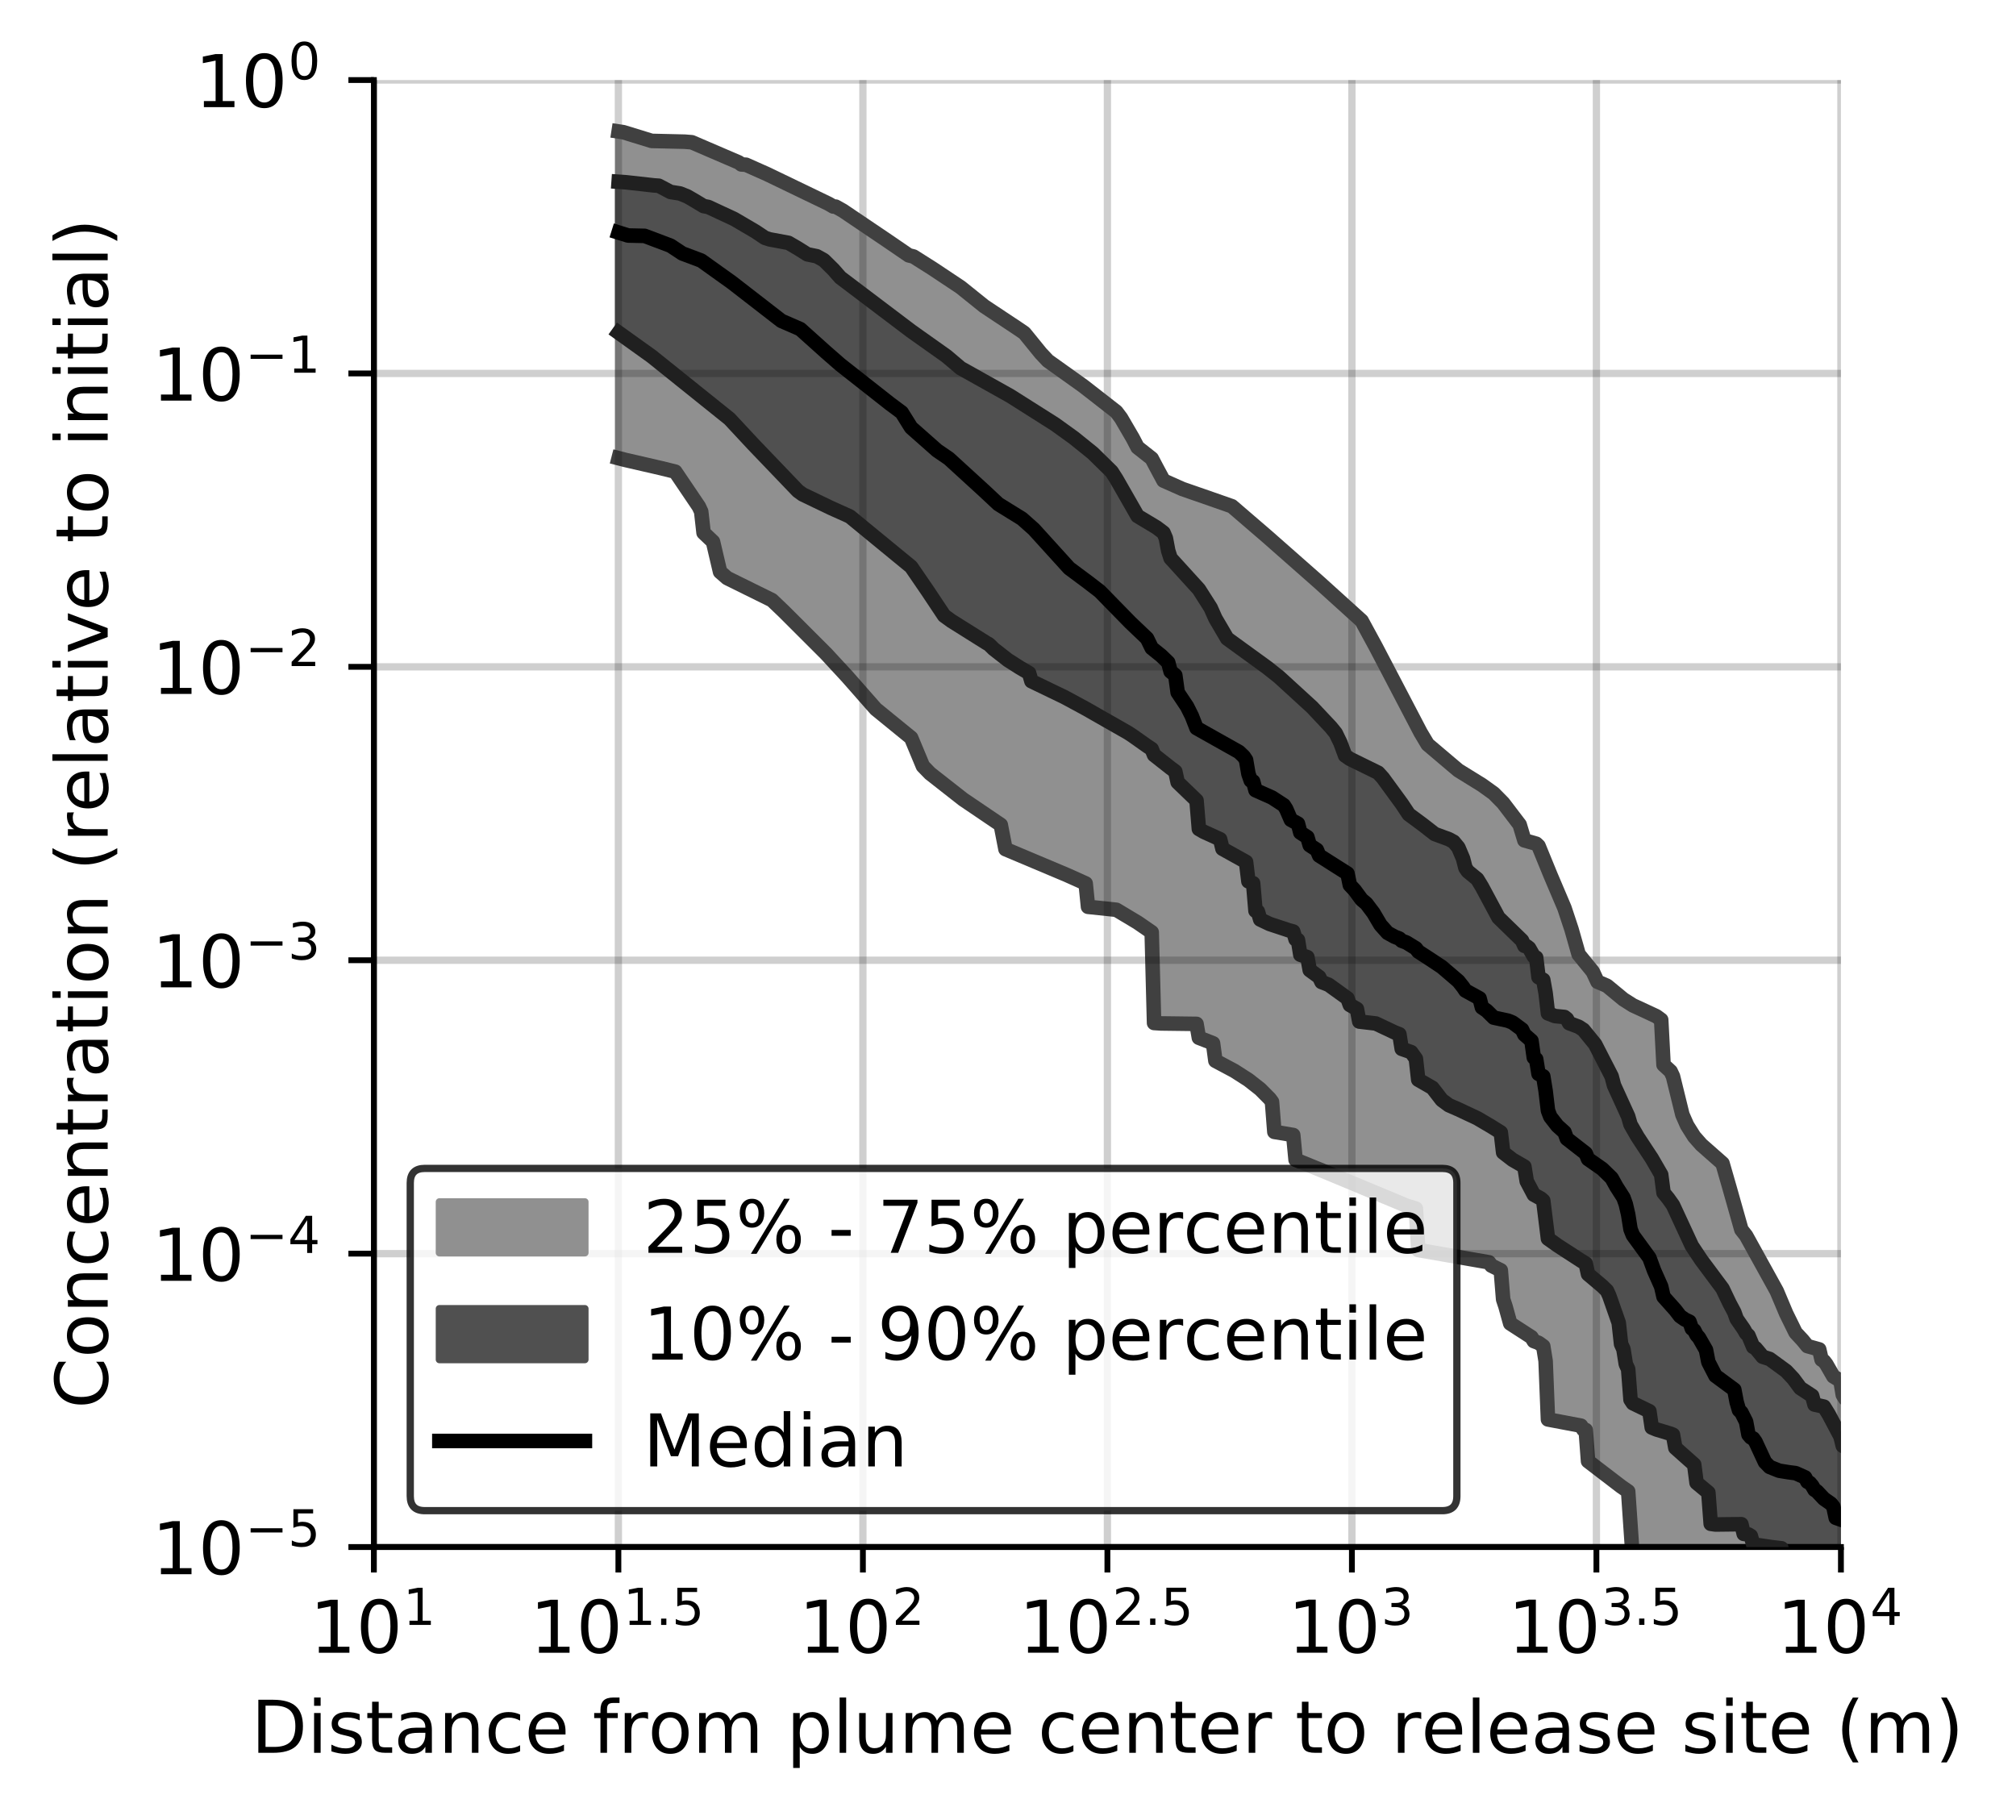 <?xml version="1.0" encoding="utf-8" standalone="no"?>
<!DOCTYPE svg PUBLIC "-//W3C//DTD SVG 1.1//EN"
  "http://www.w3.org/Graphics/SVG/1.1/DTD/svg11.dtd">
<!-- Created with matplotlib (https://matplotlib.org/) -->
<svg height="250.155pt" version="1.1" viewBox="0 0 277.037 250.155" width="277.037pt" xmlns="http://www.w3.org/2000/svg" xmlns:xlink="http://www.w3.org/1999/xlink">
 <defs>
  <style type="text/css">
*{stroke-linecap:butt;stroke-linejoin:round;}
  </style>
 </defs>
 <g id="figure_1">
  <g id="patch_1">
   <path d="M 0 250.155 
L 277.037 250.155 
L 277.037 0 
L 0 0 
z
" style="fill:#ffffff;"/>
  </g>
  <g id="axes_1">
   <g id="patch_2">
    <path d="M 51.378 212.599 
L 252.978 212.599 
L 252.978 10.999 
L 51.378 10.999 
z
" style="fill:#ffffff;"/>
   </g>
   <g id="PolyCollection_1">
    <defs>
     <path d="M 85.015 -232.085 
L 85.015 -187.189 
L 85.339 -187.073 
L 85.663 -187.006 
L 85.987 -186.939 
L 86.312 -186.871 
L 86.636 -186.801 
L 86.96 -186.728 
L 87.284 -186.652 
L 87.608 -186.577 
L 87.932 -186.501 
L 88.256 -186.425 
L 88.58 -186.35 
L 88.905 -186.274 
L 89.229 -186.198 
L 89.553 -186.122 
L 89.877 -186.047 
L 90.201 -185.971 
L 90.525 -185.895 
L 90.849 -185.819 
L 91.173 -185.744 
L 91.498 -185.668 
L 91.822 -185.592 
L 92.146 -185.517 
L 92.47 -185.441 
L 92.794 -185.339 
L 93.118 -184.864 
L 93.442 -184.386 
L 93.766 -183.909 
L 94.091 -183.431 
L 94.415 -182.953 
L 94.739 -182.475 
L 95.063 -181.998 
L 95.387 -181.52 
L 95.711 -181.042 
L 96.035 -180.544 
L 96.359 -179.849 
L 96.684 -176.943 
L 97.008 -176.637 
L 97.332 -176.332 
L 97.656 -176.026 
L 97.98 -175.712 
L 98.304 -174.228 
L 98.628 -172.663 
L 98.952 -171.569 
L 99.277 -171.275 
L 99.601 -170.982 
L 99.925 -170.719 
L 100.249 -170.561 
L 100.573 -170.403 
L 100.897 -170.244 
L 101.221 -170.086 
L 101.545 -169.928 
L 101.87 -169.771 
L 102.194 -169.613 
L 102.518 -169.455 
L 102.842 -169.297 
L 103.166 -169.135 
L 103.49 -168.973 
L 103.814 -168.812 
L 104.138 -168.65 
L 104.463 -168.488 
L 104.787 -168.326 
L 105.111 -168.164 
L 105.435 -168.003 
L 105.759 -167.842 
L 106.083 -167.68 
L 106.407 -167.395 
L 106.731 -167.08 
L 107.056 -166.764 
L 107.38 -166.449 
L 107.704 -166.134 
L 108.028 -165.818 
L 108.352 -165.503 
L 108.676 -165.188 
L 109 -164.868 
L 109.324 -164.548 
L 109.649 -164.229 
L 109.973 -163.91 
L 110.297 -163.591 
L 110.621 -163.271 
L 110.945 -162.952 
L 111.269 -162.633 
L 111.593 -162.313 
L 111.917 -161.983 
L 112.242 -161.647 
L 112.566 -161.31 
L 112.89 -160.974 
L 113.214 -160.64 
L 113.538 -160.305 
L 113.862 -159.97 
L 114.186 -159.636 
L 114.51 -159.285 
L 114.835 -158.929 
L 115.159 -158.572 
L 115.483 -158.215 
L 115.807 -157.859 
L 116.131 -157.502 
L 116.455 -157.146 
L 116.779 -156.771 
L 117.103 -156.386 
L 117.428 -156.002 
L 117.752 -155.618 
L 118.076 -155.233 
L 118.4 -154.849 
L 118.724 -154.454 
L 119.048 -154.051 
L 119.372 -153.648 
L 119.696 -153.257 
L 120.021 -152.989 
L 120.345 -152.725 
L 120.669 -152.459 
L 120.993 -152.194 
L 121.317 -151.928 
L 121.641 -151.662 
L 121.965 -151.397 
L 122.289 -151.13 
L 122.614 -150.864 
L 122.938 -150.598 
L 123.262 -150.333 
L 123.586 -150.072 
L 123.91 -149.812 
L 124.234 -149.551 
L 124.558 -149.29 
L 124.882 -149.035 
L 125.207 -148.761 
L 125.531 -148 
L 125.855 -147.24 
L 126.179 -146.479 
L 126.503 -145.718 
L 126.827 -144.877 
L 127.151 -144.487 
L 127.475 -144.172 
L 127.8 -143.872 
L 128.124 -143.61 
L 128.448 -143.349 
L 128.772 -143.087 
L 129.096 -142.826 
L 129.42 -142.564 
L 129.744 -142.302 
L 130.068 -142.039 
L 130.393 -141.776 
L 130.717 -141.51 
L 131.041 -141.243 
L 131.365 -140.994 
L 131.689 -140.764 
L 132.013 -140.537 
L 132.337 -140.312 
L 132.661 -140.088 
L 132.986 -139.863 
L 133.31 -139.639 
L 133.634 -139.415 
L 133.958 -139.19 
L 134.282 -138.965 
L 134.606 -138.741 
L 134.93 -138.516 
L 135.254 -138.291 
L 135.579 -138.077 
L 135.903 -137.864 
L 136.227 -137.651 
L 136.551 -137.439 
L 136.875 -137.226 
L 137.199 -137.013 
L 137.523 -136.801 
L 137.847 -134.896 
L 138.172 -133.465 
L 138.496 -133.333 
L 138.82 -133.201 
L 139.144 -133.069 
L 139.468 -132.934 
L 139.792 -132.8 
L 140.116 -132.665 
L 140.44 -132.53 
L 140.765 -132.395 
L 141.089 -132.26 
L 141.413 -132.125 
L 141.737 -131.99 
L 142.061 -131.853 
L 142.385 -131.716 
L 142.709 -131.579 
L 143.033 -131.442 
L 143.358 -131.305 
L 143.682 -131.167 
L 144.006 -131.03 
L 144.33 -130.892 
L 144.654 -130.753 
L 144.978 -130.613 
L 145.302 -130.474 
L 145.626 -130.335 
L 145.951 -130.195 
L 146.275 -130.056 
L 146.599 -129.916 
L 146.923 -129.772 
L 147.247 -129.627 
L 147.571 -129.483 
L 147.895 -129.339 
L 148.219 -129.194 
L 148.544 -129.05 
L 148.868 -128.903 
L 149.192 -128.751 
L 149.516 -125.54 
L 149.84 -125.512 
L 150.164 -125.485 
L 150.488 -125.457 
L 150.812 -125.429 
L 151.137 -125.401 
L 151.461 -125.373 
L 151.785 -125.345 
L 152.109 -125.318 
L 152.433 -125.291 
L 152.757 -125.264 
L 153.081 -125.237 
L 153.405 -125.131 
L 153.73 -124.949 
L 154.054 -124.766 
L 154.378 -124.576 
L 154.702 -124.383 
L 155.026 -124.189 
L 155.35 -123.996 
L 155.674 -123.797 
L 155.998 -123.591 
L 156.323 -123.384 
L 156.647 -123.177 
L 156.971 -122.961 
L 157.295 -122.736 
L 157.619 -122.512 
L 157.943 -122.284 
L 158.267 -122.044 
L 158.591 -109.574 
L 158.916 -109.525 
L 159.24 -109.519 
L 159.564 -109.513 
L 159.888 -109.507 
L 160.212 -109.503 
L 160.536 -109.499 
L 160.86 -109.495 
L 161.184 -109.491 
L 161.509 -109.486 
L 161.833 -109.481 
L 162.157 -109.477 
L 162.481 -109.472 
L 162.805 -109.467 
L 163.129 -109.463 
L 163.453 -109.46 
L 163.777 -109.457 
L 164.102 -109.454 
L 164.426 -109.45 
L 164.75 -107.543 
L 165.074 -107.42 
L 165.398 -107.298 
L 165.722 -107.17 
L 166.046 -107.042 
L 166.37 -106.915 
L 166.695 -106.785 
L 167.019 -104.38 
L 167.343 -104.219 
L 167.667 -104.058 
L 167.991 -103.889 
L 168.315 -103.719 
L 168.639 -103.547 
L 168.963 -103.367 
L 169.288 -103.186 
L 169.612 -102.998 
L 169.936 -102.806 
L 170.26 -102.609 
L 170.584 -102.404 
L 170.908 -102.195 
L 171.232 -101.977 
L 171.556 -101.752 
L 171.881 -101.518 
L 172.205 -101.275 
L 172.529 -101.025 
L 172.853 -100.76 
L 173.177 -100.481 
L 173.501 -100.187 
L 173.825 -99.876 
L 174.149 -99.545 
L 174.474 -99.175 
L 174.798 -98.737 
L 175.122 -94.608 
L 175.446 -94.558 
L 175.77 -94.505 
L 176.094 -94.452 
L 176.418 -94.398 
L 176.742 -94.344 
L 177.067 -94.29 
L 177.391 -94.236 
L 177.715 -94.179 
L 178.039 -90.774 
L 178.363 -90.652 
L 178.687 -90.526 
L 179.011 -90.399 
L 179.335 -90.271 
L 179.66 -90.14 
L 179.984 -90.008 
L 180.308 -89.874 
L 180.632 -89.739 
L 180.956 -89.603 
L 181.28 -89.467 
L 181.604 -89.331 
L 181.928 -89.194 
L 182.253 -89.055 
L 182.577 -88.917 
L 182.901 -88.778 
L 183.225 -88.638 
L 183.549 -88.499 
L 183.873 -88.359 
L 184.197 -88.219 
L 184.521 -88.078 
L 184.846 -87.938 
L 185.17 -87.797 
L 185.494 -87.657 
L 185.818 -87.516 
L 186.142 -87.375 
L 186.466 -87.233 
L 186.79 -87.092 
L 187.114 -86.95 
L 187.439 -86.808 
L 187.763 -86.665 
L 188.087 -86.522 
L 188.411 -86.378 
L 188.735 -86.233 
L 189.059 -86.087 
L 189.383 -85.948 
L 189.707 -85.81 
L 190.032 -85.674 
L 190.356 -85.541 
L 190.68 -85.41 
L 191.004 -85.28 
L 191.328 -85.155 
L 191.652 -85.033 
L 191.976 -84.912 
L 192.3 -84.794 
L 192.625 -84.681 
L 192.949 -84.57 
L 193.273 -84.463 
L 193.597 -84.36 
L 193.921 -84.261 
L 194.245 -84.164 
L 194.569 -84.06 
L 194.893 -78.379 
L 195.218 -78.32 
L 195.542 -78.26 
L 195.866 -78.201 
L 196.19 -78.139 
L 196.514 -78.076 
L 196.838 -78.014 
L 197.162 -77.95 
L 197.486 -77.885 
L 197.811 -77.82 
L 198.135 -77.754 
L 198.459 -77.687 
L 198.783 -77.62 
L 199.107 -77.552 
L 199.431 -77.484 
L 199.755 -77.416 
L 200.079 -77.349 
L 200.404 -77.282 
L 200.728 -77.239 
L 201.052 -77.2 
L 201.376 -77.161 
L 201.7 -77.121 
L 202.024 -77.078 
L 202.348 -77.033 
L 202.672 -76.987 
L 202.997 -76.94 
L 203.321 -76.891 
L 203.645 -76.841 
L 203.969 -76.79 
L 204.293 -76.738 
L 204.617 -76.684 
L 204.941 -76.231 
L 205.265 -76.073 
L 205.59 -75.912 
L 205.914 -75.75 
L 206.238 -75.585 
L 206.562 -71.591 
L 206.886 -70.616 
L 207.21 -69.217 
L 207.534 -68.282 
L 207.858 -68.078 
L 208.183 -67.873 
L 208.507 -67.666 
L 208.831 -67.458 
L 209.155 -67.249 
L 209.479 -67.038 
L 209.803 -66.827 
L 210.127 -66.612 
L 210.451 -66.397 
L 210.776 -65.859 
L 211.1 -65.757 
L 211.424 -65.624 
L 211.748 -65.388 
L 212.072 -65.153 
L 212.396 -63.125 
L 212.72 -55.094 
L 213.044 -55.038 
L 213.369 -54.982 
L 213.693 -54.925 
L 214.017 -54.869 
L 214.341 -54.811 
L 214.665 -54.754 
L 214.989 -54.696 
L 215.313 -54.638 
L 215.637 -54.579 
L 215.962 -54.519 
L 216.286 -54.458 
L 216.61 -54.392 
L 216.934 -54.319 
L 217.258 -54.234 
L 217.582 -53.699 
L 217.906 -53.65 
L 218.23 -49.356 
L 218.555 -49.099 
L 218.879 -48.843 
L 219.203 -48.588 
L 219.527 -48.335 
L 219.851 -48.082 
L 220.175 -47.829 
L 220.499 -47.577 
L 220.823 -47.327 
L 221.148 -47.079 
L 221.472 -46.833 
L 221.796 -46.589 
L 222.12 -46.348 
L 222.444 -46.112 
L 222.768 -45.881 
L 223.092 -45.652 
L 223.416 -45.427 
L 223.741 -45.204 
L 224.065 -40.419 
L 224.389 -35.738 
L 224.713 -35.65 
L 225.037 -35.561 
L 225.361 -35.472 
L 225.685 -35.382 
L 226.009 -35.292 
L 226.334 -35.202 
L 226.658 -33.413 
L 226.982 -33.154 
L 227.306 -32.897 
L 227.63 -32.638 
L 227.954 -32.379 
L 228.278 -32.153 
L 228.602 -31.938 
L 228.927 -31.724 
L 229.251 -31.512 
L 229.575 -31.299 
L 229.899 -31.088 
L 230.223 -30.877 
L 230.547 -30.666 
L 230.871 -30.457 
L 231.195 -30.247 
L 231.52 -30.036 
L 231.844 -29.936 
L 232.168 -29.912 
L 232.492 -29.888 
L 232.816 -29.865 
L 233.14 -28.595 
L 233.464 -28.372 
L 233.788 -28.15 
L 234.113 -27.928 
L 234.437 -27.707 
L 234.761 -25.695 
L 235.085 -25.621 
L 235.409 -25.552 
L 235.733 -25.486 
L 236.057 -25.425 
L 236.381 -25.369 
L 236.706 -25.319 
L 237.03 -25.275 
L 237.354 -25.233 
L 237.678 -25.195 
L 238.002 -25.161 
L 238.326 -25.129 
L 238.65 -25.099 
L 238.974 -24.926 
L 239.299 -24.753 
L 239.623 -24.58 
L 239.947 -24.407 
L 240.271 -24.234 
L 240.595 -24.062 
L 240.919 -23.892 
L 241.243 -23.722 
L 241.567 -23.551 
L 241.892 -23.376 
L 242.216 -23.203 
L 242.54 -23.032 
L 242.864 -22.862 
L 243.188 -22.685 
L 243.512 -22.486 
L 243.836 -22.268 
L 244.16 -22.046 
L 244.485 -21.835 
L 244.809 -21.617 
L 245.133 -21.399 
L 245.457 -21.214 
L 245.781 -21.056 
L 246.105 -20.901 
L 246.429 -20.734 
L 246.753 -20.554 
L 247.078 -20.372 
L 247.402 -20.286 
L 247.726 -20.267 
L 248.05 -20.248 
L 248.374 -20.23 
L 248.698 -20.21 
L 249.022 -20.208 
L 249.346 -20.208 
L 249.671 -20.029 
L 249.995 -19.676 
L 250.319 -19.395 
L 250.643 -19.374 
L 250.967 -19.374 
L 251.291 -19.374 
L 251.615 -19.374 
L 251.939 -19.183 
L 252.264 -19.116 
L 252.588 -19.087 
L 252.912 -18.82 
L 253.236 -18.497 
L 253.56 -18.454 
L 253.884 -18.416 
L 254.208 -18.382 
L 254.532 -18.354 
L 254.857 -18.328 
L 255.181 -18.306 
L 255.505 -18.299 
L 255.829 -18.034 
L 256.153 -17.556 
L 256.477 -17.051 
L 256.801 -16.54 
L 257.125 -16.354 
L 257.45 -16.3 
L 257.774 -16.25 
L 258.098 -16.202 
L 258.422 -16.199 
L 258.746 -16.03 
L 259.07 -15.698 
L 259.394 -15.378 
L 259.718 -15.078 
L 260.043 -14.81 
L 260.367 -14.36 
L 260.691 -14.2 
L 261.015 -13.903 
L 261.339 -13.615 
L 261.663 -13.586 
L 261.987 -13.586 
L 262.311 -13.586 
L 262.636 -13.586 
L 262.96 -13.586 
L 263.284 -13.586 
L 263.608 -13.586 
L 263.932 -13.586 
L 264.256 -13.586 
L 264.58 -13.586 
L 264.904 -13.586 
L 265.229 -13.586 
L 265.553 -13.586 
L 265.877 -13.586 
L 266.201 -13.586 
L 266.525 -13.586 
L 266.849 -13.586 
L 267.173 -13.586 
L 267.497 -13.586 
L 267.822 -13.586 
L 268.146 -13.586 
L 268.47 -13.586 
L 268.794 -13.586 
L 269.118 -13.586 
L 269.442 -13.586 
L 269.766 -13.586 
L 270.09 -13.586 
L 270.415 -13.586 
L 270.739 -13.586 
L 271.063 -13.586 
L 271.387 -13.586 
L 271.387 -46.858 
L 271.387 -46.858 
L 271.063 -46.858 
L 270.739 -47.543 
L 270.415 -47.543 
L 270.09 -47.543 
L 269.766 -47.543 
L 269.442 -47.543 
L 269.118 -47.543 
L 268.794 -47.543 
L 268.47 -47.543 
L 268.146 -47.543 
L 267.822 -47.543 
L 267.497 -47.543 
L 267.173 -47.543 
L 266.849 -47.66 
L 266.525 -48.185 
L 266.201 -48.25 
L 265.877 -48.297 
L 265.553 -48.335 
L 265.229 -48.525 
L 264.904 -49.054 
L 264.58 -49.605 
L 264.256 -50.045 
L 263.932 -50.073 
L 263.608 -50.073 
L 263.284 -50.399 
L 262.96 -50.525 
L 262.636 -50.585 
L 262.311 -50.638 
L 261.987 -50.839 
L 261.663 -51.303 
L 261.339 -51.728 
L 261.015 -52.105 
L 260.691 -52.48 
L 260.367 -53.041 
L 260.043 -53.857 
L 259.718 -54.624 
L 259.394 -55.321 
L 259.07 -55.748 
L 258.746 -56.09 
L 258.422 -56.368 
L 258.098 -56.615 
L 257.774 -56.834 
L 257.45 -57.03 
L 257.125 -57.203 
L 256.801 -57.353 
L 256.477 -57.485 
L 256.153 -57.6 
L 255.829 -57.698 
L 255.505 -57.779 
L 255.181 -57.835 
L 254.857 -57.864 
L 254.532 -57.877 
L 254.208 -57.875 
L 253.884 -57.871 
L 253.56 -57.955 
L 253.236 -58.472 
L 252.912 -60.416 
L 252.588 -60.597 
L 252.264 -60.791 
L 251.939 -61.004 
L 251.615 -61.464 
L 251.291 -62.072 
L 250.967 -62.694 
L 250.643 -63.111 
L 250.319 -63.308 
L 249.995 -64.718 
L 249.671 -64.879 
L 249.346 -64.944 
L 249.022 -65.009 
L 248.698 -65.074 
L 248.374 -65.171 
L 248.05 -65.588 
L 247.726 -65.971 
L 247.402 -66.302 
L 247.078 -66.613 
L 246.753 -67.016 
L 246.429 -67.629 
L 246.105 -68.275 
L 245.781 -68.949 
L 245.457 -69.646 
L 245.133 -70.368 
L 244.809 -71.117 
L 244.485 -71.899 
L 244.16 -72.724 
L 243.836 -73.593 
L 243.512 -74.261 
L 243.188 -74.748 
L 242.864 -75.253 
L 242.54 -75.773 
L 242.216 -76.317 
L 241.892 -76.876 
L 241.567 -77.448 
L 241.243 -78.029 
L 240.919 -78.616 
L 240.595 -79.2 
L 240.271 -79.779 
L 239.947 -80.349 
L 239.623 -80.781 
L 239.299 -81.174 
L 238.974 -81.872 
L 238.65 -83.152 
L 238.326 -84.428 
L 238.002 -85.681 
L 237.678 -86.903 
L 237.354 -88.09 
L 237.03 -89.237 
L 236.706 -90.28 
L 236.381 -90.557 
L 236.057 -90.835 
L 235.733 -91.113 
L 235.409 -91.391 
L 235.085 -91.673 
L 234.761 -91.968 
L 234.437 -92.277 
L 234.113 -92.55 
L 233.788 -92.853 
L 233.464 -93.187 
L 233.14 -93.553 
L 232.816 -93.958 
L 232.492 -94.406 
L 232.168 -94.911 
L 231.844 -95.497 
L 231.52 -96.178 
L 231.195 -96.968 
L 230.871 -97.921 
L 230.547 -99.164 
L 230.223 -100.839 
L 229.899 -102.242 
L 229.575 -102.931 
L 229.251 -103.235 
L 228.927 -103.533 
L 228.602 -103.828 
L 228.278 -110.011 
L 227.954 -110.273 
L 227.63 -110.491 
L 227.306 -110.676 
L 226.982 -110.841 
L 226.658 -110.985 
L 226.334 -111.119 
L 226.009 -111.251 
L 225.685 -111.382 
L 225.361 -111.522 
L 225.037 -111.667 
L 224.713 -111.823 
L 224.389 -111.997 
L 224.065 -112.174 
L 223.741 -112.381 
L 223.416 -112.588 
L 223.092 -112.82 
L 222.768 -113.06 
L 222.444 -113.306 
L 222.12 -113.574 
L 221.796 -113.843 
L 221.472 -114.121 
L 221.148 -114.406 
L 220.823 -114.691 
L 220.499 -114.847 
L 220.175 -114.979 
L 219.851 -115.11 
L 219.527 -115.239 
L 219.203 -115.943 
L 218.879 -116.627 
L 218.555 -117.032 
L 218.23 -117.439 
L 217.906 -117.849 
L 217.582 -118.246 
L 217.258 -118.633 
L 216.934 -119.013 
L 216.61 -119.94 
L 216.286 -121.245 
L 215.962 -122.43 
L 215.637 -123.496 
L 215.313 -124.467 
L 214.989 -125.367 
L 214.665 -126.208 
L 214.341 -127.003 
L 214.017 -127.771 
L 213.693 -128.499 
L 213.369 -129.218 
L 213.044 -129.945 
L 212.72 -130.686 
L 212.396 -131.452 
L 212.072 -132.246 
L 211.748 -133.059 
L 211.424 -133.906 
L 211.1 -134.21 
L 210.776 -134.314 
L 210.451 -134.406 
L 210.127 -134.491 
L 209.803 -134.58 
L 209.479 -134.674 
L 209.155 -135.848 
L 208.831 -136.827 
L 208.507 -137.276 
L 208.183 -137.714 
L 207.858 -138.143 
L 207.534 -138.568 
L 207.21 -138.985 
L 206.886 -139.397 
L 206.562 -139.804 
L 206.238 -140.201 
L 205.914 -140.515 
L 205.59 -140.823 
L 205.265 -141.122 
L 204.941 -141.421 
L 204.617 -141.642 
L 204.293 -141.849 
L 203.969 -142.065 
L 203.645 -142.286 
L 203.321 -142.488 
L 202.997 -142.701 
L 202.672 -142.914 
L 202.348 -143.114 
L 202.024 -143.316 
L 201.7 -143.521 
L 201.376 -143.715 
L 201.052 -143.906 
L 200.728 -144.101 
L 200.404 -144.29 
L 200.079 -144.532 
L 199.755 -144.837 
L 199.431 -145.141 
L 199.107 -145.442 
L 198.783 -145.72 
L 198.459 -146 
L 198.135 -146.277 
L 197.811 -146.54 
L 197.486 -146.807 
L 197.162 -147.074 
L 196.838 -147.332 
L 196.514 -147.594 
L 196.19 -147.856 
L 195.866 -148.368 
L 195.542 -148.926 
L 195.218 -149.484 
L 194.893 -150.044 
L 194.569 -150.613 
L 194.245 -151.181 
L 193.921 -151.77 
L 193.597 -152.362 
L 193.273 -152.971 
L 192.949 -153.582 
L 192.625 -154.207 
L 192.3 -154.834 
L 191.976 -155.47 
L 191.652 -156.108 
L 191.328 -156.759 
L 191.004 -157.411 
L 190.68 -158.061 
L 190.356 -158.712 
L 190.032 -159.356 
L 189.707 -160.001 
L 189.383 -160.637 
L 189.059 -161.266 
L 188.735 -161.889 
L 188.411 -162.498 
L 188.087 -163.107 
L 187.763 -163.695 
L 187.439 -164.282 
L 187.114 -164.844 
L 186.79 -165.145 
L 186.466 -165.416 
L 186.142 -165.705 
L 185.818 -165.999 
L 185.494 -166.293 
L 185.17 -166.587 
L 184.846 -166.88 
L 184.521 -167.173 
L 184.197 -167.465 
L 183.873 -167.757 
L 183.549 -168.05 
L 183.225 -168.342 
L 182.901 -168.632 
L 182.577 -168.927 
L 182.253 -169.226 
L 181.928 -169.525 
L 181.604 -169.824 
L 181.28 -170.122 
L 180.956 -170.417 
L 180.632 -170.711 
L 180.308 -171.005 
L 179.984 -171.3 
L 179.66 -171.594 
L 179.335 -171.888 
L 179.011 -172.179 
L 178.687 -172.466 
L 178.363 -172.75 
L 178.039 -173.034 
L 177.715 -173.318 
L 177.391 -173.602 
L 177.067 -173.885 
L 176.742 -174.165 
L 176.418 -174.445 
L 176.094 -174.726 
L 175.77 -175.006 
L 175.446 -175.286 
L 175.122 -175.566 
L 174.798 -175.846 
L 174.474 -176.124 
L 174.149 -176.404 
L 173.825 -176.684 
L 173.501 -176.964 
L 173.177 -177.243 
L 172.853 -177.523 
L 172.529 -177.803 
L 172.205 -178.082 
L 171.881 -178.361 
L 171.556 -178.641 
L 171.232 -178.92 
L 170.908 -179.199 
L 170.584 -179.479 
L 170.26 -179.758 
L 169.936 -180.037 
L 169.612 -180.317 
L 169.288 -180.586 
L 168.963 -180.789 
L 168.639 -180.891 
L 168.315 -180.992 
L 167.991 -181.093 
L 167.667 -181.191 
L 167.343 -181.295 
L 167.019 -181.4 
L 166.695 -181.504 
L 166.37 -181.609 
L 166.046 -181.708 
L 165.722 -181.81 
L 165.398 -181.917 
L 165.074 -182.024 
L 164.75 -182.131 
L 164.426 -182.239 
L 164.102 -182.347 
L 163.777 -182.47 
L 163.453 -182.592 
L 163.129 -182.714 
L 162.805 -182.837 
L 162.481 -182.959 
L 162.157 -183.086 
L 161.833 -183.23 
L 161.509 -183.374 
L 161.184 -183.519 
L 160.86 -183.663 
L 160.536 -183.808 
L 160.212 -183.952 
L 159.888 -184.111 
L 159.564 -184.544 
L 159.24 -185.231 
L 158.916 -185.917 
L 158.591 -186.604 
L 158.267 -187.149 
L 157.943 -187.41 
L 157.619 -187.668 
L 157.295 -187.927 
L 156.971 -188.185 
L 156.647 -188.443 
L 156.323 -188.68 
L 155.998 -189.277 
L 155.674 -189.926 
L 155.35 -190.516 
L 155.026 -191.073 
L 154.702 -191.63 
L 154.378 -192.187 
L 154.054 -192.703 
L 153.73 -193.168 
L 153.405 -193.567 
L 153.081 -193.858 
L 152.757 -194.145 
L 152.433 -194.403 
L 152.109 -194.658 
L 151.785 -194.909 
L 151.461 -195.152 
L 151.137 -195.396 
L 150.812 -195.64 
L 150.488 -195.883 
L 150.164 -196.127 
L 149.84 -196.371 
L 149.516 -196.615 
L 149.192 -196.858 
L 148.868 -197.102 
L 148.544 -197.346 
L 148.219 -197.589 
L 147.895 -197.831 
L 147.571 -198.072 
L 147.247 -198.313 
L 146.923 -198.554 
L 146.599 -198.792 
L 146.275 -199.015 
L 145.951 -199.238 
L 145.626 -199.46 
L 145.302 -199.683 
L 144.978 -199.905 
L 144.654 -200.128 
L 144.33 -200.35 
L 144.006 -200.573 
L 143.682 -200.795 
L 143.358 -201.203 
L 143.033 -201.606 
L 142.709 -202.008 
L 142.385 -202.411 
L 142.061 -202.814 
L 141.737 -203.216 
L 141.413 -203.619 
L 141.089 -204.02 
L 140.765 -204.396 
L 140.44 -204.618 
L 140.116 -204.84 
L 139.792 -205.058 
L 139.468 -205.275 
L 139.144 -205.492 
L 138.82 -205.709 
L 138.496 -205.925 
L 138.172 -206.142 
L 137.847 -206.359 
L 137.523 -206.576 
L 137.199 -206.793 
L 136.875 -207.009 
L 136.551 -207.226 
L 136.227 -207.443 
L 135.903 -207.657 
L 135.579 -207.864 
L 135.254 -208.07 
L 134.93 -208.276 
L 134.606 -208.492 
L 134.282 -208.765 
L 133.958 -209.038 
L 133.634 -209.311 
L 133.31 -209.584 
L 132.986 -209.857 
L 132.661 -210.13 
L 132.337 -210.402 
L 132.013 -210.675 
L 131.689 -210.897 
L 131.365 -211.114 
L 131.041 -211.332 
L 130.717 -211.549 
L 130.393 -211.767 
L 130.068 -211.984 
L 129.744 -212.202 
L 129.42 -212.419 
L 129.096 -212.637 
L 128.772 -212.847 
L 128.448 -213.056 
L 128.124 -213.264 
L 127.8 -213.473 
L 127.475 -213.681 
L 127.151 -213.89 
L 126.827 -214.098 
L 126.503 -214.307 
L 126.179 -214.515 
L 125.855 -214.715 
L 125.531 -214.905 
L 125.207 -215.029 
L 124.882 -215.064 
L 124.558 -215.286 
L 124.234 -215.508 
L 123.91 -215.73 
L 123.586 -215.952 
L 123.262 -216.173 
L 122.938 -216.395 
L 122.614 -216.617 
L 122.289 -216.839 
L 121.965 -217.061 
L 121.641 -217.283 
L 121.317 -217.504 
L 120.993 -217.726 
L 120.669 -217.948 
L 120.345 -218.17 
L 120.021 -218.392 
L 119.696 -218.614 
L 119.372 -218.835 
L 119.048 -219.057 
L 118.724 -219.279 
L 118.4 -219.501 
L 118.076 -219.723 
L 117.752 -219.944 
L 117.428 -220.158 
L 117.103 -220.37 
L 116.779 -220.581 
L 116.455 -220.793 
L 116.131 -221.005 
L 115.807 -221.217 
L 115.483 -221.424 
L 115.159 -221.608 
L 114.835 -221.759 
L 114.51 -221.775 
L 114.186 -221.947 
L 113.862 -222.153 
L 113.538 -222.359 
L 113.214 -222.53 
L 112.89 -222.689 
L 112.566 -222.848 
L 112.242 -223.008 
L 111.917 -223.167 
L 111.593 -223.326 
L 111.269 -223.485 
L 110.945 -223.639 
L 110.621 -223.79 
L 110.297 -223.942 
L 109.973 -224.093 
L 109.649 -224.245 
L 109.324 -224.397 
L 109 -224.548 
L 108.676 -224.7 
L 108.352 -224.851 
L 108.028 -225.003 
L 107.704 -225.154 
L 107.38 -225.306 
L 107.056 -225.457 
L 106.731 -225.609 
L 106.407 -225.76 
L 106.083 -225.912 
L 105.759 -226.064 
L 105.435 -226.215 
L 105.111 -226.367 
L 104.787 -226.518 
L 104.463 -226.67 
L 104.138 -226.821 
L 103.814 -226.971 
L 103.49 -227.108 
L 103.166 -227.245 
L 102.842 -227.383 
L 102.518 -227.514 
L 102.194 -227.546 
L 101.87 -227.559 
L 101.545 -227.82 
L 101.221 -227.986 
L 100.897 -228.124 
L 100.573 -228.262 
L 100.249 -228.4 
L 99.925 -228.538 
L 99.601 -228.676 
L 99.277 -228.813 
L 98.952 -228.951 
L 98.628 -229.089 
L 98.304 -229.227 
L 97.98 -229.365 
L 97.656 -229.503 
L 97.332 -229.641 
L 97.008 -229.779 
L 96.684 -229.917 
L 96.359 -230.054 
L 96.035 -230.192 
L 95.711 -230.33 
L 95.387 -230.468 
L 95.063 -230.606 
L 94.739 -230.657 
L 94.415 -230.671 
L 94.091 -230.685 
L 93.766 -230.698 
L 93.442 -230.712 
L 93.118 -230.726 
L 92.794 -230.74 
L 92.47 -230.753 
L 92.146 -230.767 
L 91.822 -230.78 
L 91.498 -230.791 
L 91.173 -230.791 
L 90.849 -230.791 
L 90.525 -230.791 
L 90.201 -230.791 
L 89.877 -230.791 
L 89.553 -230.791 
L 89.229 -230.825 
L 88.905 -230.93 
L 88.58 -231.036 
L 88.256 -231.142 
L 87.932 -231.247 
L 87.608 -231.353 
L 87.284 -231.459 
L 86.96 -231.565 
L 86.636 -231.67 
L 86.312 -231.776 
L 85.987 -231.882 
L 85.663 -231.987 
L 85.339 -232.081 
L 85.015 -232.085 
z
" id="mbfaaa2cec8" style="stroke:#909090;"/>
    </defs>
    <g clip-path="url(#p4a7aba6662)">
     <use style="fill:#909090;stroke:#909090;" x="0" xlink:href="#mbfaaa2cec8" y="250.155"/>
    </g>
   </g>
   <g id="PolyCollection_2">
    <defs>
     <path d="M 85.015 -225.178 
L 85.015 -204.434 
L 85.339 -204.211 
L 85.663 -203.988 
L 85.987 -203.765 
L 86.312 -203.536 
L 86.636 -203.301 
L 86.96 -203.067 
L 87.284 -202.832 
L 87.608 -202.597 
L 87.932 -202.362 
L 88.256 -202.127 
L 88.58 -201.893 
L 88.905 -201.658 
L 89.229 -201.423 
L 89.553 -201.183 
L 89.877 -200.926 
L 90.201 -200.669 
L 90.525 -200.412 
L 90.849 -200.155 
L 91.173 -199.898 
L 91.498 -199.641 
L 91.822 -199.385 
L 92.146 -199.128 
L 92.47 -198.871 
L 92.794 -198.614 
L 93.118 -198.357 
L 93.442 -198.1 
L 93.766 -197.843 
L 94.091 -197.586 
L 94.415 -197.329 
L 94.739 -197.072 
L 95.063 -196.815 
L 95.387 -196.558 
L 95.711 -196.301 
L 96.035 -196.044 
L 96.359 -195.787 
L 96.684 -195.53 
L 97.008 -195.273 
L 97.332 -195.017 
L 97.656 -194.755 
L 97.98 -194.489 
L 98.304 -194.223 
L 98.628 -193.957 
L 98.952 -193.691 
L 99.277 -193.426 
L 99.601 -193.16 
L 99.925 -192.894 
L 100.249 -192.599 
L 100.573 -192.266 
L 100.897 -191.933 
L 101.221 -191.6 
L 101.545 -191.25 
L 101.87 -190.89 
L 102.194 -190.53 
L 102.518 -190.17 
L 102.842 -189.81 
L 103.166 -189.462 
L 103.49 -189.115 
L 103.814 -188.769 
L 104.138 -188.422 
L 104.463 -188.076 
L 104.787 -187.729 
L 105.111 -187.382 
L 105.435 -187.036 
L 105.759 -186.689 
L 106.083 -186.342 
L 106.407 -185.996 
L 106.731 -185.649 
L 107.056 -185.302 
L 107.38 -184.956 
L 107.704 -184.609 
L 108.028 -184.283 
L 108.352 -183.966 
L 108.676 -183.647 
L 109 -183.328 
L 109.324 -183.008 
L 109.649 -182.689 
L 109.973 -182.382 
L 110.297 -182.217 
L 110.621 -182.053 
L 110.945 -181.888 
L 111.269 -181.724 
L 111.593 -181.559 
L 111.917 -181.395 
L 112.242 -181.23 
L 112.566 -181.066 
L 112.89 -180.9 
L 113.214 -180.746 
L 113.538 -180.614 
L 113.862 -180.481 
L 114.186 -180.349 
L 114.51 -180.217 
L 114.835 -180.084 
L 115.159 -179.952 
L 115.483 -179.82 
L 115.807 -179.687 
L 116.131 -179.555 
L 116.455 -179.423 
L 116.779 -179.185 
L 117.103 -178.924 
L 117.428 -178.663 
L 117.752 -178.402 
L 118.076 -178.141 
L 118.4 -177.88 
L 118.724 -177.619 
L 119.048 -177.358 
L 119.372 -177.097 
L 119.696 -176.836 
L 120.021 -176.575 
L 120.345 -176.315 
L 120.669 -176.056 
L 120.993 -175.798 
L 121.317 -175.539 
L 121.641 -175.281 
L 121.965 -175.023 
L 122.289 -174.765 
L 122.614 -174.506 
L 122.938 -174.248 
L 123.262 -173.99 
L 123.586 -173.732 
L 123.91 -173.473 
L 124.234 -173.216 
L 124.558 -172.96 
L 124.882 -172.704 
L 125.207 -172.266 
L 125.531 -171.818 
L 125.855 -171.358 
L 126.179 -170.881 
L 126.503 -170.404 
L 126.827 -169.927 
L 127.151 -169.451 
L 127.475 -168.957 
L 127.8 -168.459 
L 128.124 -167.962 
L 128.448 -167.464 
L 128.772 -166.931 
L 129.096 -166.38 
L 129.42 -165.871 
L 129.744 -165.549 
L 130.068 -165.281 
L 130.393 -165.055 
L 130.717 -164.839 
L 131.041 -164.628 
L 131.365 -164.417 
L 131.689 -164.206 
L 132.013 -163.994 
L 132.337 -163.783 
L 132.661 -163.572 
L 132.986 -163.362 
L 133.31 -163.153 
L 133.634 -162.945 
L 133.958 -162.742 
L 134.282 -162.539 
L 134.606 -162.335 
L 134.93 -162.148 
L 135.254 -161.968 
L 135.579 -161.788 
L 135.903 -161.609 
L 136.227 -161.25 
L 136.551 -160.972 
L 136.875 -160.699 
L 137.199 -160.425 
L 137.523 -160.174 
L 137.847 -159.924 
L 138.172 -159.681 
L 138.496 -159.454 
L 138.82 -159.226 
L 139.144 -159.017 
L 139.468 -158.816 
L 139.792 -158.617 
L 140.116 -158.424 
L 140.44 -158.231 
L 140.765 -158.041 
L 141.089 -157.851 
L 141.413 -157.661 
L 141.737 -156.545 
L 142.061 -156.398 
L 142.385 -156.248 
L 142.709 -156.093 
L 143.033 -155.941 
L 143.358 -155.789 
L 143.682 -155.638 
L 144.006 -155.486 
L 144.33 -155.33 
L 144.654 -155.169 
L 144.978 -155.008 
L 145.302 -154.845 
L 145.626 -154.682 
L 145.951 -154.52 
L 146.275 -154.356 
L 146.599 -154.193 
L 146.923 -154.041 
L 147.247 -153.903 
L 147.571 -153.764 
L 147.895 -153.602 
L 148.219 -153.382 
L 148.544 -153.169 
L 148.868 -152.974 
L 149.192 -152.78 
L 149.516 -152.588 
L 149.84 -152.397 
L 150.164 -152.205 
L 150.488 -152.012 
L 150.812 -151.819 
L 151.137 -151.627 
L 151.461 -151.439 
L 151.785 -151.249 
L 152.109 -151.058 
L 152.433 -150.872 
L 152.757 -150.69 
L 153.081 -150.507 
L 153.405 -150.325 
L 153.73 -150.142 
L 154.054 -149.968 
L 154.378 -149.796 
L 154.702 -149.625 
L 155.026 -149.454 
L 155.35 -149.277 
L 155.674 -149.026 
L 155.998 -148.775 
L 156.323 -148.524 
L 156.647 -148.3 
L 156.971 -148.083 
L 157.295 -147.867 
L 157.619 -147.65 
L 157.943 -147.436 
L 158.267 -147.222 
L 158.591 -146.407 
L 158.916 -146.172 
L 159.24 -145.936 
L 159.564 -145.699 
L 159.888 -145.462 
L 160.212 -145.229 
L 160.536 -145.019 
L 160.86 -144.621 
L 161.184 -144.379 
L 161.509 -144.135 
L 161.833 -142.655 
L 162.157 -142.359 
L 162.481 -142.052 
L 162.805 -141.729 
L 163.129 -141.408 
L 163.453 -141.088 
L 163.777 -140.773 
L 164.102 -140.466 
L 164.426 -140.159 
L 164.75 -136.238 
L 165.074 -136.013 
L 165.398 -135.859 
L 165.722 -135.712 
L 166.046 -135.565 
L 166.37 -135.418 
L 166.695 -135.269 
L 167.019 -135.121 
L 167.343 -134.974 
L 167.667 -134.826 
L 167.991 -133.515 
L 168.315 -133.324 
L 168.639 -133.139 
L 168.963 -132.958 
L 169.288 -132.778 
L 169.612 -132.597 
L 169.936 -132.416 
L 170.26 -132.236 
L 170.584 -132.061 
L 170.908 -131.886 
L 171.232 -131.711 
L 171.556 -129.037 
L 171.881 -128.91 
L 172.205 -128.782 
L 172.529 -124.991 
L 172.853 -124.893 
L 173.177 -123.795 
L 173.501 -123.619 
L 173.825 -123.449 
L 174.149 -123.306 
L 174.474 -123.179 
L 174.798 -123.06 
L 175.122 -122.943 
L 175.446 -122.828 
L 175.77 -122.719 
L 176.094 -122.615 
L 176.418 -122.513 
L 176.742 -122.413 
L 177.067 -122.322 
L 177.391 -122.233 
L 177.715 -122.145 
L 178.039 -121.067 
L 178.363 -120.982 
L 178.687 -118.957 
L 179.011 -118.845 
L 179.335 -118.733 
L 179.66 -118.621 
L 179.984 -116.838 
L 180.308 -116.585 
L 180.632 -116.349 
L 180.956 -116.119 
L 181.28 -115.891 
L 181.604 -115.207 
L 181.928 -115.085 
L 182.253 -114.969 
L 182.577 -114.83 
L 182.901 -114.581 
L 183.225 -114.34 
L 183.549 -114.098 
L 183.873 -113.858 
L 184.197 -113.618 
L 184.521 -113.379 
L 184.846 -113.15 
L 185.17 -112.963 
L 185.494 -112.054 
L 185.818 -111.865 
L 186.142 -111.679 
L 186.466 -111.502 
L 186.79 -109.772 
L 187.114 -109.745 
L 187.439 -109.717 
L 187.763 -109.69 
L 188.087 -109.662 
L 188.411 -109.63 
L 188.735 -109.593 
L 189.059 -109.506 
L 189.383 -109.34 
L 189.707 -109.174 
L 190.032 -109.009 
L 190.356 -108.844 
L 190.68 -108.703 
L 191.004 -108.562 
L 191.328 -108.421 
L 191.652 -108.281 
L 191.976 -108.151 
L 192.3 -108.028 
L 192.625 -106.02 
L 192.949 -105.906 
L 193.273 -105.793 
L 193.597 -105.682 
L 193.921 -105.571 
L 194.245 -105.189 
L 194.569 -104.667 
L 194.893 -101.782 
L 195.218 -101.616 
L 195.542 -101.449 
L 195.866 -101.288 
L 196.19 -101.13 
L 196.514 -100.972 
L 196.838 -100.667 
L 197.162 -100.226 
L 197.486 -99.802 
L 197.811 -99.392 
L 198.135 -98.988 
L 198.459 -98.7 
L 198.783 -98.487 
L 199.107 -98.271 
L 199.431 -98.103 
L 199.755 -97.974 
L 200.079 -97.842 
L 200.404 -97.707 
L 200.728 -97.569 
L 201.052 -97.427 
L 201.376 -97.28 
L 201.7 -97.131 
L 202.024 -96.976 
L 202.348 -96.819 
L 202.672 -96.656 
L 202.997 -96.491 
L 203.321 -96.318 
L 203.645 -96.138 
L 203.969 -95.951 
L 204.293 -95.751 
L 204.617 -95.55 
L 204.941 -95.347 
L 205.265 -95.144 
L 205.59 -94.94 
L 205.914 -94.736 
L 206.238 -94.533 
L 206.562 -91.777 
L 206.886 -91.498 
L 207.21 -91.211 
L 207.534 -90.951 
L 207.858 -90.776 
L 208.183 -90.598 
L 208.507 -90.418 
L 208.831 -90.232 
L 209.155 -90.041 
L 209.479 -89.84 
L 209.803 -87.823 
L 210.127 -87.23 
L 210.451 -86.71 
L 210.776 -85.982 
L 211.1 -85.828 
L 211.424 -85.671 
L 211.748 -85.449 
L 212.072 -85.165 
L 212.396 -82.622 
L 212.72 -79.943 
L 213.044 -79.68 
L 213.369 -79.462 
L 213.693 -79.242 
L 214.017 -79.021 
L 214.341 -78.797 
L 214.665 -78.572 
L 214.989 -78.345 
L 215.313 -78.116 
L 215.637 -77.885 
L 215.962 -77.689 
L 216.286 -77.497 
L 216.61 -77.304 
L 216.934 -77.11 
L 217.258 -76.916 
L 217.582 -76.72 
L 217.906 -76.523 
L 218.23 -75.06 
L 218.555 -74.807 
L 218.879 -74.548 
L 219.203 -74.282 
L 219.527 -74.006 
L 219.851 -73.72 
L 220.175 -73.423 
L 220.499 -73.114 
L 220.823 -72.79 
L 221.148 -72.076 
L 221.472 -71.069 
L 221.796 -70.252 
L 222.12 -69.244 
L 222.444 -68.383 
L 222.768 -65.455 
L 223.092 -64.746 
L 223.416 -62.703 
L 223.741 -61.997 
L 224.065 -57.812 
L 224.389 -57.32 
L 224.713 -57.159 
L 225.037 -56.999 
L 225.361 -56.84 
L 225.685 -56.683 
L 226.009 -56.527 
L 226.334 -56.373 
L 226.658 -56.22 
L 226.982 -53.985 
L 227.306 -53.819 
L 227.63 -53.716 
L 227.954 -53.629 
L 228.278 -53.542 
L 228.602 -53.452 
L 228.927 -53.354 
L 229.251 -53.247 
L 229.575 -53.126 
L 229.899 -52.992 
L 230.223 -51.197 
L 230.547 -50.922 
L 230.871 -50.642 
L 231.195 -50.357 
L 231.52 -50.065 
L 231.844 -49.766 
L 232.168 -49.464 
L 232.492 -49.173 
L 232.816 -48.891 
L 233.14 -46.392 
L 233.464 -46.093 
L 233.788 -45.796 
L 234.113 -45.497 
L 234.437 -45.262 
L 234.761 -45.044 
L 235.085 -40.747 
L 235.409 -40.665 
L 235.733 -40.656 
L 236.057 -40.652 
L 236.381 -40.655 
L 236.706 -40.664 
L 237.03 -40.68 
L 237.354 -40.695 
L 237.678 -40.709 
L 238.002 -40.718 
L 238.326 -40.723 
L 238.65 -40.727 
L 238.974 -40.722 
L 239.299 -40.697 
L 239.623 -39.364 
L 239.947 -39.326 
L 240.271 -39.286 
L 240.595 -39.086 
L 240.919 -37.92 
L 241.243 -37.859 
L 241.567 -37.815 
L 241.892 -37.77 
L 242.216 -37.724 
L 242.54 -37.677 
L 242.864 -37.63 
L 243.188 -37.583 
L 243.512 -37.536 
L 243.836 -37.488 
L 244.16 -37.439 
L 244.485 -37.405 
L 244.809 -37.388 
L 245.133 -35.332 
L 245.457 -35.281 
L 245.781 -35.229 
L 246.105 -35.176 
L 246.429 -35.123 
L 246.753 -35.071 
L 247.078 -35.019 
L 247.402 -34.967 
L 247.726 -34.915 
L 248.05 -33.583 
L 248.374 -33.052 
L 248.698 -32.726 
L 249.022 -32.478 
L 249.346 -32.241 
L 249.671 -32.004 
L 249.995 -31.763 
L 250.319 -31.506 
L 250.643 -31.042 
L 250.967 -30.5 
L 251.291 -29.919 
L 251.615 -29.437 
L 251.939 -28.888 
L 252.264 -28.301 
L 252.588 -27.397 
L 252.912 -27.038 
L 253.236 -26.719 
L 253.56 -26.343 
L 253.884 -25.815 
L 254.208 -25.156 
L 254.532 -25.156 
L 254.857 -25.156 
L 255.181 -25.156 
L 255.505 -25.156 
L 255.829 -25.156 
L 256.153 -25.156 
L 256.477 -25.156 
L 256.801 -25.156 
L 257.125 -25.156 
L 257.45 -25.156 
L 257.774 -25.156 
L 258.098 -25.156 
L 258.422 -24.948 
L 258.746 -24.769 
L 259.07 -24.519 
L 259.394 -24.519 
L 259.718 -24.519 
L 260.043 -24.519 
L 260.367 -22.85 
L 260.691 -22.85 
L 261.015 -22.85 
L 261.339 -22.85 
L 261.663 -22.85 
L 261.987 -22.85 
L 262.311 -22.85 
L 262.636 -22.85 
L 262.96 -22.85 
L 263.284 -22.85 
L 263.608 -22.85 
L 263.932 -22.85 
L 264.256 -22.85 
L 264.58 -22.85 
L 264.904 -22.85 
L 265.229 -22.576 
L 265.553 -22.352 
L 265.877 -22.287 
L 266.201 -22.361 
L 266.525 -22.396 
L 266.849 -21.71 
L 267.173 -21.095 
L 267.497 -20.54 
L 267.822 -20.238 
L 268.146 -20.238 
L 268.47 -20.238 
L 268.794 -20.238 
L 269.118 -20.238 
L 269.442 -20.238 
L 269.766 -20.238 
L 270.09 -20.238 
L 270.415 -20.238 
L 270.739 -20.238 
L 271.063 -20.222 
L 271.387 -19.995 
L 271.387 -38.044 
L 271.387 -38.044 
L 271.063 -38.044 
L 270.739 -38.044 
L 270.415 -38.044 
L 270.09 -38.044 
L 269.766 -38.044 
L 269.442 -38.044 
L 269.118 -38.413 
L 268.794 -39.078 
L 268.47 -39.428 
L 268.146 -39.779 
L 267.822 -40.146 
L 267.497 -40.357 
L 267.173 -40.442 
L 266.849 -40.518 
L 266.525 -40.588 
L 266.201 -40.654 
L 265.877 -40.755 
L 265.553 -41.301 
L 265.229 -41.783 
L 264.904 -42.181 
L 264.58 -42.397 
L 264.256 -42.416 
L 263.932 -42.424 
L 263.608 -42.427 
L 263.284 -42.43 
L 262.96 -42.438 
L 262.636 -43.146 
L 262.311 -43.339 
L 261.987 -43.629 
L 261.663 -44.008 
L 261.339 -44.461 
L 261.015 -44.871 
L 260.691 -45.332 
L 260.367 -45.588 
L 260.043 -46.072 
L 259.718 -46.122 
L 259.394 -46.294 
L 259.07 -46.628 
L 258.746 -47.061 
L 258.422 -47.43 
L 258.098 -47.828 
L 257.774 -48.231 
L 257.45 -48.669 
L 257.125 -49.447 
L 256.801 -49.803 
L 256.477 -49.985 
L 256.153 -50.032 
L 255.829 -50.051 
L 255.505 -50.216 
L 255.181 -50.369 
L 254.857 -50.488 
L 254.532 -50.752 
L 254.208 -50.982 
L 253.884 -51.154 
L 253.56 -51.312 
L 253.236 -51.465 
L 252.912 -52.757 
L 252.588 -53.063 
L 252.264 -53.741 
L 251.939 -54.458 
L 251.615 -55.169 
L 251.291 -55.808 
L 250.967 -56.406 
L 250.643 -56.853 
L 250.319 -56.951 
L 249.995 -56.988 
L 249.671 -57.049 
L 249.346 -57.139 
L 249.022 -58.339 
L 248.698 -58.606 
L 248.374 -58.82 
L 248.05 -59.015 
L 247.726 -59.198 
L 247.402 -59.398 
L 247.078 -59.71 
L 246.753 -60.217 
L 246.429 -60.706 
L 246.105 -61.157 
L 245.781 -61.43 
L 245.457 -61.744 
L 245.133 -62.053 
L 244.809 -62.297 
L 244.485 -62.576 
L 244.16 -62.834 
L 243.836 -62.992 
L 243.512 -63.179 
L 243.188 -63.403 
L 242.864 -63.533 
L 242.54 -63.614 
L 242.216 -63.71 
L 241.892 -64.119 
L 241.567 -64.558 
L 241.243 -64.892 
L 240.919 -65.06 
L 240.595 -65.867 
L 240.271 -66.621 
L 239.947 -66.933 
L 239.623 -67.51 
L 239.299 -68.012 
L 238.974 -68.47 
L 238.65 -68.91 
L 238.326 -69.825 
L 238.002 -70.414 
L 237.678 -71.041 
L 237.354 -71.617 
L 237.03 -72.331 
L 236.706 -73.078 
L 236.381 -73.634 
L 236.057 -74.103 
L 235.733 -74.496 
L 235.409 -74.907 
L 235.085 -75.322 
L 234.761 -75.732 
L 234.437 -76.144 
L 234.113 -76.565 
L 233.788 -76.997 
L 233.464 -77.446 
L 233.14 -77.929 
L 232.816 -78.421 
L 232.492 -78.944 
L 232.168 -79.622 
L 231.844 -80.169 
L 231.52 -80.82 
L 231.195 -81.528 
L 230.871 -82.309 
L 230.547 -83.082 
L 230.223 -83.824 
L 229.899 -84.539 
L 229.575 -84.997 
L 229.251 -85.451 
L 228.927 -85.893 
L 228.602 -86.25 
L 228.278 -88.73 
L 227.954 -89.341 
L 227.63 -89.91 
L 227.306 -90.45 
L 226.982 -90.97 
L 226.658 -91.479 
L 226.334 -91.983 
L 226.009 -92.489 
L 225.685 -92.985 
L 225.361 -93.462 
L 225.037 -93.926 
L 224.713 -94.374 
L 224.389 -94.998 
L 224.065 -95.618 
L 223.741 -96.736 
L 223.416 -97.444 
L 223.092 -98.151 
L 222.768 -98.86 
L 222.444 -99.57 
L 222.12 -100.283 
L 221.796 -100.998 
L 221.472 -102.231 
L 221.148 -102.872 
L 220.823 -103.293 
L 220.499 -103.869 
L 220.175 -104.586 
L 219.851 -105.293 
L 219.527 -106.004 
L 219.203 -106.65 
L 218.879 -107.076 
L 218.555 -107.491 
L 218.23 -107.887 
L 217.906 -108.267 
L 217.582 -108.638 
L 217.258 -108.894 
L 216.934 -109.057 
L 216.61 -109.22 
L 216.286 -109.371 
L 215.962 -109.44 
L 215.637 -109.546 
L 215.313 -110.139 
L 214.989 -110.397 
L 214.665 -110.472 
L 214.341 -110.488 
L 214.017 -110.503 
L 213.693 -110.523 
L 213.369 -110.59 
L 213.044 -110.742 
L 212.72 -110.897 
L 212.396 -113.692 
L 212.072 -115.506 
L 211.748 -115.679 
L 211.424 -115.861 
L 211.1 -118.563 
L 210.776 -118.728 
L 210.451 -119.22 
L 210.127 -119.865 
L 209.803 -120.115 
L 209.479 -120.177 
L 209.155 -120.907 
L 208.831 -121.236 
L 208.507 -121.556 
L 208.183 -121.877 
L 207.858 -122.193 
L 207.534 -122.508 
L 207.21 -122.824 
L 206.886 -123.132 
L 206.562 -123.44 
L 206.238 -123.749 
L 205.914 -124.06 
L 205.59 -124.512 
L 205.265 -125.147 
L 204.941 -125.786 
L 204.617 -126.417 
L 204.293 -127.046 
L 203.969 -127.671 
L 203.645 -128.293 
L 203.321 -128.912 
L 202.997 -129.355 
L 202.672 -129.661 
L 202.348 -129.923 
L 202.024 -130.166 
L 201.7 -130.416 
L 201.376 -130.899 
L 201.052 -132.162 
L 200.728 -132.905 
L 200.404 -133.695 
L 200.079 -134.095 
L 199.755 -134.477 
L 199.431 -134.687 
L 199.107 -134.828 
L 198.783 -134.969 
L 198.459 -135.109 
L 198.135 -135.246 
L 197.811 -135.343 
L 197.486 -135.439 
L 197.162 -135.545 
L 196.838 -135.797 
L 196.514 -136.05 
L 196.19 -136.303 
L 195.866 -136.556 
L 195.542 -136.808 
L 195.218 -137.042 
L 194.893 -137.276 
L 194.569 -137.511 
L 194.245 -137.745 
L 193.921 -137.983 
L 193.597 -138.245 
L 193.273 -138.732 
L 192.949 -139.216 
L 192.625 -139.701 
L 192.3 -140.172 
L 191.976 -140.637 
L 191.652 -141.101 
L 191.328 -141.536 
L 191.004 -141.968 
L 190.68 -142.4 
L 190.356 -142.826 
L 190.032 -143.251 
L 189.707 -143.656 
L 189.383 -143.966 
L 189.059 -144.137 
L 188.735 -144.298 
L 188.411 -144.458 
L 188.087 -144.618 
L 187.763 -144.779 
L 187.439 -144.94 
L 187.114 -145.101 
L 186.79 -145.26 
L 186.466 -145.416 
L 186.142 -145.569 
L 185.818 -145.721 
L 185.494 -145.873 
L 185.17 -146.025 
L 184.846 -146.323 
L 184.521 -147.292 
L 184.197 -148.079 
L 183.873 -148.784 
L 183.549 -149.407 
L 183.225 -149.814 
L 182.901 -150.207 
L 182.577 -150.596 
L 182.253 -150.999 
L 181.928 -151.326 
L 181.604 -151.653 
L 181.28 -151.981 
L 180.956 -152.309 
L 180.632 -152.637 
L 180.308 -152.965 
L 179.984 -153.321 
L 179.66 -153.695 
L 179.335 -153.987 
L 179.011 -154.269 
L 178.687 -154.55 
L 178.363 -154.832 
L 178.039 -155.112 
L 177.715 -155.393 
L 177.391 -155.678 
L 177.067 -155.97 
L 176.742 -156.256 
L 176.418 -156.543 
L 176.094 -156.829 
L 175.77 -157.115 
L 175.446 -157.397 
L 175.122 -157.677 
L 174.798 -157.941 
L 174.474 -158.171 
L 174.149 -158.403 
L 173.825 -158.638 
L 173.501 -158.874 
L 173.177 -159.109 
L 172.853 -159.345 
L 172.529 -159.581 
L 172.205 -159.821 
L 171.881 -160.06 
L 171.556 -160.3 
L 171.232 -160.54 
L 170.908 -160.782 
L 170.584 -161.027 
L 170.26 -161.273 
L 169.936 -161.503 
L 169.612 -161.727 
L 169.288 -161.95 
L 168.963 -162.178 
L 168.639 -162.405 
L 168.315 -162.876 
L 167.991 -163.453 
L 167.667 -164.03 
L 167.343 -164.607 
L 167.019 -165.165 
L 166.695 -165.853 
L 166.37 -166.625 
L 166.046 -167.046 
L 165.722 -167.566 
L 165.398 -168.113 
L 165.074 -168.656 
L 164.75 -169.17 
L 164.426 -169.548 
L 164.102 -169.912 
L 163.777 -170.275 
L 163.453 -170.639 
L 163.129 -171.002 
L 162.805 -171.361 
L 162.481 -171.712 
L 162.157 -172.059 
L 161.833 -172.406 
L 161.509 -172.754 
L 161.184 -173.101 
L 160.86 -173.449 
L 160.536 -174.461 
L 160.212 -176.194 
L 159.888 -176.952 
L 159.564 -177.198 
L 159.24 -177.443 
L 158.916 -177.683 
L 158.591 -177.924 
L 158.267 -178.125 
L 157.943 -178.319 
L 157.619 -178.509 
L 157.295 -178.692 
L 156.971 -178.875 
L 156.647 -179.058 
L 156.323 -179.241 
L 155.998 -179.609 
L 155.674 -180.205 
L 155.35 -180.8 
L 155.026 -181.396 
L 154.702 -181.991 
L 154.378 -182.578 
L 154.054 -183.164 
L 153.73 -183.752 
L 153.405 -184.339 
L 153.081 -184.927 
L 152.757 -185.346 
L 152.433 -185.744 
L 152.109 -186.058 
L 151.785 -186.363 
L 151.461 -186.668 
L 151.137 -186.974 
L 150.812 -187.279 
L 150.488 -187.584 
L 150.164 -187.889 
L 149.84 -188.191 
L 149.516 -188.459 
L 149.192 -188.727 
L 148.868 -188.986 
L 148.544 -189.234 
L 148.219 -189.483 
L 147.895 -189.732 
L 147.571 -189.981 
L 147.247 -190.23 
L 146.923 -190.478 
L 146.599 -190.727 
L 146.275 -190.976 
L 145.951 -191.199 
L 145.626 -191.416 
L 145.302 -191.633 
L 144.978 -191.85 
L 144.654 -192.067 
L 144.33 -192.284 
L 144.006 -192.501 
L 143.682 -192.715 
L 143.358 -192.929 
L 143.033 -193.142 
L 142.709 -193.349 
L 142.385 -193.549 
L 142.061 -193.75 
L 141.737 -193.951 
L 141.413 -194.152 
L 141.089 -194.353 
L 140.765 -194.554 
L 140.44 -194.755 
L 140.116 -194.955 
L 139.792 -195.153 
L 139.468 -195.351 
L 139.144 -195.55 
L 138.82 -195.748 
L 138.496 -195.947 
L 138.172 -196.145 
L 137.847 -196.344 
L 137.523 -196.542 
L 137.199 -196.741 
L 136.875 -196.922 
L 136.551 -197.101 
L 136.227 -197.278 
L 135.903 -197.454 
L 135.579 -197.629 
L 135.254 -197.805 
L 134.93 -197.98 
L 134.606 -198.156 
L 134.282 -198.331 
L 133.958 -198.507 
L 133.634 -198.682 
L 133.31 -198.858 
L 132.986 -199.033 
L 132.661 -199.209 
L 132.337 -199.385 
L 132.013 -199.561 
L 131.689 -199.779 
L 131.365 -200.065 
L 131.041 -200.35 
L 130.717 -200.636 
L 130.393 -200.922 
L 130.068 -201.207 
L 129.744 -201.493 
L 129.42 -201.744 
L 129.096 -201.968 
L 128.772 -202.192 
L 128.448 -202.416 
L 128.124 -202.64 
L 127.8 -202.864 
L 127.475 -203.088 
L 127.151 -203.312 
L 126.827 -203.536 
L 126.503 -203.76 
L 126.179 -203.984 
L 125.855 -204.208 
L 125.531 -204.432 
L 125.207 -204.656 
L 124.882 -204.88 
L 124.558 -205.104 
L 124.234 -205.328 
L 123.91 -205.552 
L 123.586 -205.776 
L 123.262 -206.004 
L 122.938 -206.264 
L 122.614 -206.524 
L 122.289 -206.784 
L 121.965 -207.035 
L 121.641 -207.285 
L 121.317 -207.535 
L 120.993 -207.786 
L 120.669 -208.036 
L 120.345 -208.287 
L 120.021 -208.537 
L 119.696 -208.787 
L 119.372 -209.038 
L 119.048 -209.288 
L 118.724 -209.538 
L 118.4 -209.789 
L 118.076 -210.039 
L 117.752 -210.29 
L 117.428 -210.54 
L 117.103 -210.79 
L 116.779 -211.041 
L 116.455 -211.291 
L 116.131 -211.542 
L 115.807 -211.786 
L 115.483 -212.013 
L 115.159 -212.297 
L 114.835 -212.709 
L 114.51 -213.12 
L 114.186 -213.523 
L 113.862 -213.815 
L 113.538 -214.108 
L 113.214 -214.4 
L 112.89 -214.592 
L 112.566 -214.766 
L 112.242 -214.94 
L 111.917 -215.052 
L 111.593 -215.11 
L 111.269 -215.162 
L 110.945 -215.208 
L 110.621 -215.38 
L 110.297 -215.595 
L 109.973 -215.809 
L 109.649 -216.024 
L 109.324 -216.238 
L 109 -216.442 
L 108.676 -216.611 
L 108.352 -216.779 
L 108.028 -216.868 
L 107.704 -216.925 
L 107.38 -216.981 
L 107.056 -217.037 
L 106.731 -217.093 
L 106.407 -217.149 
L 106.083 -217.205 
L 105.759 -217.262 
L 105.435 -217.318 
L 105.111 -217.473 
L 104.787 -217.68 
L 104.463 -217.885 
L 104.138 -218.105 
L 103.814 -218.341 
L 103.49 -218.577 
L 103.166 -218.788 
L 102.842 -218.969 
L 102.518 -219.15 
L 102.194 -219.331 
L 101.87 -219.512 
L 101.545 -219.693 
L 101.221 -219.874 
L 100.897 -220.055 
L 100.573 -220.236 
L 100.249 -220.417 
L 99.925 -220.594 
L 99.601 -220.734 
L 99.277 -220.874 
L 98.952 -221.014 
L 98.628 -221.154 
L 98.304 -221.294 
L 97.98 -221.434 
L 97.656 -221.574 
L 97.332 -221.714 
L 97.008 -221.791 
L 96.684 -221.838 
L 96.359 -222.011 
L 96.035 -222.215 
L 95.711 -222.418 
L 95.387 -222.622 
L 95.063 -222.826 
L 94.739 -223.029 
L 94.415 -223.181 
L 94.091 -223.332 
L 93.766 -223.463 
L 93.442 -223.568 
L 93.118 -223.67 
L 92.794 -223.705 
L 92.47 -223.74 
L 92.146 -223.775 
L 91.822 -223.918 
L 91.498 -224.096 
L 91.173 -224.275 
L 90.849 -224.453 
L 90.525 -224.631 
L 90.201 -224.676 
L 89.877 -224.676 
L 89.553 -224.676 
L 89.229 -224.676 
L 88.905 -224.676 
L 88.58 -224.676 
L 88.256 -224.782 
L 87.932 -224.849 
L 87.608 -224.892 
L 87.284 -224.936 
L 86.96 -224.979 
L 86.636 -225.023 
L 86.312 -225.066 
L 85.987 -225.11 
L 85.663 -225.153 
L 85.339 -225.178 
L 85.015 -225.178 
z
" id="me4bcbe9e1f" style="stroke:#505050;"/>
    </defs>
    <g clip-path="url(#p4a7aba6662)">
     <use style="fill:#505050;stroke:#505050;" x="0" xlink:href="#me4bcbe9e1f" y="250.155"/>
    </g>
   </g>
   <g id="matplotlib.axis_1">
    <g id="xtick_1">
     <g id="line2d_1">
      <defs>
       <path d="M 0 0 
L 0 3.5 
" id="mc4595ea2f5" style="stroke:#000000;stroke-width:0.8;"/>
      </defs>
      <g>
       <use style="stroke:#000000;stroke-width:0.8;" x="51.378" xlink:href="#mc4595ea2f5" y="212.599"/>
      </g>
     </g>
     <g id="text_1">
      <!-- $10^{1}$ -->
      <defs>
       <path d="M 12.406 8.297 
L 28.516 8.297 
L 28.516 63.922 
L 10.984 60.406 
L 10.984 69.391 
L 28.422 72.906 
L 38.281 72.906 
L 38.281 8.297 
L 54.391 8.297 
L 54.391 0 
L 12.406 0 
z
" id="DejaVuSans-49"/>
       <path d="M 31.781 66.406 
Q 24.172 66.406 20.328 58.906 
Q 16.5 51.422 16.5 36.375 
Q 16.5 21.391 20.328 13.891 
Q 24.172 6.391 31.781 6.391 
Q 39.453 6.391 43.281 13.891 
Q 47.125 21.391 47.125 36.375 
Q 47.125 51.422 43.281 58.906 
Q 39.453 66.406 31.781 66.406 
z
M 31.781 74.219 
Q 44.047 74.219 50.516 64.516 
Q 56.984 54.828 56.984 36.375 
Q 56.984 17.969 50.516 8.266 
Q 44.047 -1.422 31.781 -1.422 
Q 19.531 -1.422 13.062 8.266 
Q 6.594 17.969 6.594 36.375 
Q 6.594 54.828 13.062 64.516 
Q 19.531 74.219 31.781 74.219 
z
" id="DejaVuSans-48"/>
      </defs>
      <g transform="translate(42.578 227.198)scale(0.1 -0.1)">
       <use transform="translate(0 0.684)" xlink:href="#DejaVuSans-49"/>
       <use transform="translate(63.623 0.684)" xlink:href="#DejaVuSans-48"/>
       <use transform="translate(128.203 38.966)scale(0.7)" xlink:href="#DejaVuSans-49"/>
      </g>
     </g>
    </g>
    <g id="xtick_2">
     <g id="line2d_2">
      <g>
       <use style="stroke:#000000;stroke-width:0.8;" x="84.978" xlink:href="#mc4595ea2f5" y="212.599"/>
      </g>
     </g>
     <g id="text_2">
      <!-- $10^{1.5}$ -->
      <defs>
       <path d="M 10.688 12.406 
L 21 12.406 
L 21 0 
L 10.688 0 
z
" id="DejaVuSans-46"/>
       <path d="M 10.797 72.906 
L 49.516 72.906 
L 49.516 64.594 
L 19.828 64.594 
L 19.828 46.734 
Q 21.969 47.469 24.109 47.828 
Q 26.266 48.188 28.422 48.188 
Q 40.625 48.188 47.75 41.5 
Q 54.891 34.812 54.891 23.391 
Q 54.891 11.625 47.562 5.094 
Q 40.234 -1.422 26.906 -1.422 
Q 22.312 -1.422 17.547 -0.641 
Q 12.797 0.141 7.719 1.703 
L 7.719 11.625 
Q 12.109 9.234 16.797 8.062 
Q 21.484 6.891 26.703 6.891 
Q 35.156 6.891 40.078 11.328 
Q 45.016 15.766 45.016 23.391 
Q 45.016 31 40.078 35.438 
Q 35.156 39.891 26.703 39.891 
Q 22.75 39.891 18.812 39.016 
Q 14.891 38.141 10.797 36.281 
z
" id="DejaVuSans-53"/>
      </defs>
      <g transform="translate(72.828 227.198)scale(0.1 -0.1)">
       <use transform="translate(0 0.684)" xlink:href="#DejaVuSans-49"/>
       <use transform="translate(63.623 0.684)" xlink:href="#DejaVuSans-48"/>
       <use transform="translate(128.203 38.966)scale(0.7)" xlink:href="#DejaVuSans-49"/>
       <use transform="translate(172.739 38.966)scale(0.7)" xlink:href="#DejaVuSans-46"/>
       <use transform="translate(194.99 38.966)scale(0.7)" xlink:href="#DejaVuSans-53"/>
      </g>
     </g>
    </g>
    <g id="xtick_3">
     <g id="line2d_3">
      <g>
       <use style="stroke:#000000;stroke-width:0.8;" x="118.578" xlink:href="#mc4595ea2f5" y="212.599"/>
      </g>
     </g>
     <g id="text_3">
      <!-- $10^{2}$ -->
      <defs>
       <path d="M 19.188 8.297 
L 53.609 8.297 
L 53.609 0 
L 7.328 0 
L 7.328 8.297 
Q 12.938 14.109 22.625 23.891 
Q 32.328 33.688 34.812 36.531 
Q 39.547 41.844 41.422 45.531 
Q 43.312 49.219 43.312 52.781 
Q 43.312 58.594 39.234 62.25 
Q 35.156 65.922 28.609 65.922 
Q 23.969 65.922 18.812 64.312 
Q 13.672 62.703 7.812 59.422 
L 7.812 69.391 
Q 13.766 71.781 18.938 73 
Q 24.125 74.219 28.422 74.219 
Q 39.75 74.219 46.484 68.547 
Q 53.219 62.891 53.219 53.422 
Q 53.219 48.922 51.531 44.891 
Q 49.859 40.875 45.406 35.406 
Q 44.188 33.984 37.641 27.219 
Q 31.109 20.453 19.188 8.297 
z
" id="DejaVuSans-50"/>
      </defs>
      <g transform="translate(109.778 227.198)scale(0.1 -0.1)">
       <use transform="translate(0 0.766)" xlink:href="#DejaVuSans-49"/>
       <use transform="translate(63.623 0.766)" xlink:href="#DejaVuSans-48"/>
       <use transform="translate(128.203 39.047)scale(0.7)" xlink:href="#DejaVuSans-50"/>
      </g>
     </g>
    </g>
    <g id="xtick_4">
     <g id="line2d_4">
      <g>
       <use style="stroke:#000000;stroke-width:0.8;" x="152.178" xlink:href="#mc4595ea2f5" y="212.599"/>
      </g>
     </g>
     <g id="text_4">
      <!-- $10^{2.5}$ -->
      <g transform="translate(140.028 227.198)scale(0.1 -0.1)">
       <use transform="translate(0 0.766)" xlink:href="#DejaVuSans-49"/>
       <use transform="translate(63.623 0.766)" xlink:href="#DejaVuSans-48"/>
       <use transform="translate(128.203 39.047)scale(0.7)" xlink:href="#DejaVuSans-50"/>
       <use transform="translate(172.739 39.047)scale(0.7)" xlink:href="#DejaVuSans-46"/>
       <use transform="translate(194.99 39.047)scale(0.7)" xlink:href="#DejaVuSans-53"/>
      </g>
     </g>
    </g>
    <g id="xtick_5">
     <g id="line2d_5">
      <g>
       <use style="stroke:#000000;stroke-width:0.8;" x="185.778" xlink:href="#mc4595ea2f5" y="212.599"/>
      </g>
     </g>
     <g id="text_5">
      <!-- $10^{3}$ -->
      <defs>
       <path d="M 40.578 39.312 
Q 47.656 37.797 51.625 33 
Q 55.609 28.219 55.609 21.188 
Q 55.609 10.406 48.188 4.484 
Q 40.766 -1.422 27.094 -1.422 
Q 22.516 -1.422 17.656 -0.516 
Q 12.797 0.391 7.625 2.203 
L 7.625 11.719 
Q 11.719 9.328 16.594 8.109 
Q 21.484 6.891 26.812 6.891 
Q 36.078 6.891 40.938 10.547 
Q 45.797 14.203 45.797 21.188 
Q 45.797 27.641 41.281 31.266 
Q 36.766 34.906 28.719 34.906 
L 20.219 34.906 
L 20.219 43.016 
L 29.109 43.016 
Q 36.375 43.016 40.234 45.922 
Q 44.094 48.828 44.094 54.297 
Q 44.094 59.906 40.109 62.906 
Q 36.141 65.922 28.719 65.922 
Q 24.656 65.922 20.016 65.031 
Q 15.375 64.156 9.812 62.312 
L 9.812 71.094 
Q 15.438 72.656 20.344 73.438 
Q 25.25 74.219 29.594 74.219 
Q 40.828 74.219 47.359 69.109 
Q 53.906 64.016 53.906 55.328 
Q 53.906 49.266 50.438 45.094 
Q 46.969 40.922 40.578 39.312 
z
" id="DejaVuSans-51"/>
      </defs>
      <g transform="translate(176.978 227.198)scale(0.1 -0.1)">
       <use transform="translate(0 0.766)" xlink:href="#DejaVuSans-49"/>
       <use transform="translate(63.623 0.766)" xlink:href="#DejaVuSans-48"/>
       <use transform="translate(128.203 39.047)scale(0.7)" xlink:href="#DejaVuSans-51"/>
      </g>
     </g>
    </g>
    <g id="xtick_6">
     <g id="line2d_6">
      <g>
       <use style="stroke:#000000;stroke-width:0.8;" x="219.378" xlink:href="#mc4595ea2f5" y="212.599"/>
      </g>
     </g>
     <g id="text_6">
      <!-- $10^{3.5}$ -->
      <g transform="translate(207.228 227.198)scale(0.1 -0.1)">
       <use transform="translate(0 0.766)" xlink:href="#DejaVuSans-49"/>
       <use transform="translate(63.623 0.766)" xlink:href="#DejaVuSans-48"/>
       <use transform="translate(128.203 39.047)scale(0.7)" xlink:href="#DejaVuSans-51"/>
       <use transform="translate(172.739 39.047)scale(0.7)" xlink:href="#DejaVuSans-46"/>
       <use transform="translate(194.99 39.047)scale(0.7)" xlink:href="#DejaVuSans-53"/>
      </g>
     </g>
    </g>
    <g id="xtick_7">
     <g id="line2d_7">
      <g>
       <use style="stroke:#000000;stroke-width:0.8;" x="252.978" xlink:href="#mc4595ea2f5" y="212.599"/>
      </g>
     </g>
     <g id="text_7">
      <!-- $10^{4}$ -->
      <defs>
       <path d="M 37.797 64.312 
L 12.891 25.391 
L 37.797 25.391 
z
M 35.203 72.906 
L 47.609 72.906 
L 47.609 25.391 
L 58.016 25.391 
L 58.016 17.188 
L 47.609 17.188 
L 47.609 0 
L 37.797 0 
L 37.797 17.188 
L 4.891 17.188 
L 4.891 26.703 
z
" id="DejaVuSans-52"/>
      </defs>
      <g transform="translate(244.178 227.198)scale(0.1 -0.1)">
       <use transform="translate(0 0.684)" xlink:href="#DejaVuSans-49"/>
       <use transform="translate(63.623 0.684)" xlink:href="#DejaVuSans-48"/>
       <use transform="translate(128.203 38.966)scale(0.7)" xlink:href="#DejaVuSans-52"/>
      </g>
     </g>
    </g>
    <g id="text_8">
     <!-- Distance from plume center to release site (m) -->
     <defs>
      <path d="M 19.672 64.797 
L 19.672 8.109 
L 31.594 8.109 
Q 46.688 8.109 53.688 14.938 
Q 60.688 21.781 60.688 36.531 
Q 60.688 51.172 53.688 57.984 
Q 46.688 64.797 31.594 64.797 
z
M 9.812 72.906 
L 30.078 72.906 
Q 51.266 72.906 61.172 64.094 
Q 71.094 55.281 71.094 36.531 
Q 71.094 17.672 61.125 8.828 
Q 51.172 0 30.078 0 
L 9.812 0 
z
" id="DejaVuSans-68"/>
      <path d="M 9.422 54.688 
L 18.406 54.688 
L 18.406 0 
L 9.422 0 
z
M 9.422 75.984 
L 18.406 75.984 
L 18.406 64.594 
L 9.422 64.594 
z
" id="DejaVuSans-105"/>
      <path d="M 44.281 53.078 
L 44.281 44.578 
Q 40.484 46.531 36.375 47.5 
Q 32.281 48.484 27.875 48.484 
Q 21.188 48.484 17.844 46.438 
Q 14.5 44.391 14.5 40.281 
Q 14.5 37.156 16.891 35.375 
Q 19.281 33.594 26.516 31.984 
L 29.594 31.297 
Q 39.156 29.25 43.188 25.516 
Q 47.219 21.781 47.219 15.094 
Q 47.219 7.469 41.188 3.016 
Q 35.156 -1.422 24.609 -1.422 
Q 20.219 -1.422 15.453 -0.562 
Q 10.688 0.297 5.422 2 
L 5.422 11.281 
Q 10.406 8.688 15.234 7.391 
Q 20.062 6.109 24.812 6.109 
Q 31.156 6.109 34.562 8.281 
Q 37.984 10.453 37.984 14.406 
Q 37.984 18.062 35.516 20.016 
Q 33.062 21.969 24.703 23.781 
L 21.578 24.516 
Q 13.234 26.266 9.516 29.906 
Q 5.812 33.547 5.812 39.891 
Q 5.812 47.609 11.281 51.797 
Q 16.75 56 26.812 56 
Q 31.781 56 36.172 55.266 
Q 40.578 54.547 44.281 53.078 
z
" id="DejaVuSans-115"/>
      <path d="M 18.312 70.219 
L 18.312 54.688 
L 36.812 54.688 
L 36.812 47.703 
L 18.312 47.703 
L 18.312 18.016 
Q 18.312 11.328 20.141 9.422 
Q 21.969 7.516 27.594 7.516 
L 36.812 7.516 
L 36.812 0 
L 27.594 0 
Q 17.188 0 13.234 3.875 
Q 9.281 7.766 9.281 18.016 
L 9.281 47.703 
L 2.688 47.703 
L 2.688 54.688 
L 9.281 54.688 
L 9.281 70.219 
z
" id="DejaVuSans-116"/>
      <path d="M 34.281 27.484 
Q 23.391 27.484 19.188 25 
Q 14.984 22.516 14.984 16.5 
Q 14.984 11.719 18.141 8.906 
Q 21.297 6.109 26.703 6.109 
Q 34.188 6.109 38.703 11.406 
Q 43.219 16.703 43.219 25.484 
L 43.219 27.484 
z
M 52.203 31.203 
L 52.203 0 
L 43.219 0 
L 43.219 8.297 
Q 40.141 3.328 35.547 0.953 
Q 30.953 -1.422 24.312 -1.422 
Q 15.922 -1.422 10.953 3.297 
Q 6 8.016 6 15.922 
Q 6 25.141 12.172 29.828 
Q 18.359 34.516 30.609 34.516 
L 43.219 34.516 
L 43.219 35.406 
Q 43.219 41.609 39.141 45 
Q 35.062 48.391 27.688 48.391 
Q 23 48.391 18.547 47.266 
Q 14.109 46.141 10.016 43.891 
L 10.016 52.203 
Q 14.938 54.109 19.578 55.047 
Q 24.219 56 28.609 56 
Q 40.484 56 46.344 49.844 
Q 52.203 43.703 52.203 31.203 
z
" id="DejaVuSans-97"/>
      <path d="M 54.891 33.016 
L 54.891 0 
L 45.906 0 
L 45.906 32.719 
Q 45.906 40.484 42.875 44.328 
Q 39.844 48.188 33.797 48.188 
Q 26.516 48.188 22.312 43.547 
Q 18.109 38.922 18.109 30.906 
L 18.109 0 
L 9.078 0 
L 9.078 54.688 
L 18.109 54.688 
L 18.109 46.188 
Q 21.344 51.125 25.703 53.562 
Q 30.078 56 35.797 56 
Q 45.219 56 50.047 50.172 
Q 54.891 44.344 54.891 33.016 
z
" id="DejaVuSans-110"/>
      <path d="M 48.781 52.594 
L 48.781 44.188 
Q 44.969 46.297 41.141 47.344 
Q 37.312 48.391 33.406 48.391 
Q 24.656 48.391 19.812 42.844 
Q 14.984 37.312 14.984 27.297 
Q 14.984 17.281 19.812 11.734 
Q 24.656 6.203 33.406 6.203 
Q 37.312 6.203 41.141 7.25 
Q 44.969 8.297 48.781 10.406 
L 48.781 2.094 
Q 45.016 0.344 40.984 -0.531 
Q 36.969 -1.422 32.422 -1.422 
Q 20.062 -1.422 12.781 6.344 
Q 5.516 14.109 5.516 27.297 
Q 5.516 40.672 12.859 48.328 
Q 20.219 56 33.016 56 
Q 37.156 56 41.109 55.141 
Q 45.062 54.297 48.781 52.594 
z
" id="DejaVuSans-99"/>
      <path d="M 56.203 29.594 
L 56.203 25.203 
L 14.891 25.203 
Q 15.484 15.922 20.484 11.062 
Q 25.484 6.203 34.422 6.203 
Q 39.594 6.203 44.453 7.469 
Q 49.312 8.734 54.109 11.281 
L 54.109 2.781 
Q 49.266 0.734 44.188 -0.344 
Q 39.109 -1.422 33.891 -1.422 
Q 20.797 -1.422 13.156 6.188 
Q 5.516 13.812 5.516 26.812 
Q 5.516 40.234 12.766 48.109 
Q 20.016 56 32.328 56 
Q 43.359 56 49.781 48.891 
Q 56.203 41.797 56.203 29.594 
z
M 47.219 32.234 
Q 47.125 39.594 43.094 43.984 
Q 39.062 48.391 32.422 48.391 
Q 24.906 48.391 20.391 44.141 
Q 15.875 39.891 15.188 32.172 
z
" id="DejaVuSans-101"/>
      <path id="DejaVuSans-32"/>
      <path d="M 37.109 75.984 
L 37.109 68.5 
L 28.516 68.5 
Q 23.688 68.5 21.797 66.547 
Q 19.922 64.594 19.922 59.516 
L 19.922 54.688 
L 34.719 54.688 
L 34.719 47.703 
L 19.922 47.703 
L 19.922 0 
L 10.891 0 
L 10.891 47.703 
L 2.297 47.703 
L 2.297 54.688 
L 10.891 54.688 
L 10.891 58.5 
Q 10.891 67.625 15.141 71.797 
Q 19.391 75.984 28.609 75.984 
z
" id="DejaVuSans-102"/>
      <path d="M 41.109 46.297 
Q 39.594 47.172 37.812 47.578 
Q 36.031 48 33.891 48 
Q 26.266 48 22.188 43.047 
Q 18.109 38.094 18.109 28.812 
L 18.109 0 
L 9.078 0 
L 9.078 54.688 
L 18.109 54.688 
L 18.109 46.188 
Q 20.953 51.172 25.484 53.578 
Q 30.031 56 36.531 56 
Q 37.453 56 38.578 55.875 
Q 39.703 55.766 41.062 55.516 
z
" id="DejaVuSans-114"/>
      <path d="M 30.609 48.391 
Q 23.391 48.391 19.188 42.75 
Q 14.984 37.109 14.984 27.297 
Q 14.984 17.484 19.156 11.844 
Q 23.344 6.203 30.609 6.203 
Q 37.797 6.203 41.984 11.859 
Q 46.188 17.531 46.188 27.297 
Q 46.188 37.016 41.984 42.703 
Q 37.797 48.391 30.609 48.391 
z
M 30.609 56 
Q 42.328 56 49.016 48.375 
Q 55.719 40.766 55.719 27.297 
Q 55.719 13.875 49.016 6.219 
Q 42.328 -1.422 30.609 -1.422 
Q 18.844 -1.422 12.172 6.219 
Q 5.516 13.875 5.516 27.297 
Q 5.516 40.766 12.172 48.375 
Q 18.844 56 30.609 56 
z
" id="DejaVuSans-111"/>
      <path d="M 52 44.188 
Q 55.375 50.25 60.062 53.125 
Q 64.75 56 71.094 56 
Q 79.641 56 84.281 50.016 
Q 88.922 44.047 88.922 33.016 
L 88.922 0 
L 79.891 0 
L 79.891 32.719 
Q 79.891 40.578 77.094 44.375 
Q 74.312 48.188 68.609 48.188 
Q 61.625 48.188 57.562 43.547 
Q 53.516 38.922 53.516 30.906 
L 53.516 0 
L 44.484 0 
L 44.484 32.719 
Q 44.484 40.625 41.703 44.406 
Q 38.922 48.188 33.109 48.188 
Q 26.219 48.188 22.156 43.531 
Q 18.109 38.875 18.109 30.906 
L 18.109 0 
L 9.078 0 
L 9.078 54.688 
L 18.109 54.688 
L 18.109 46.188 
Q 21.188 51.219 25.484 53.609 
Q 29.781 56 35.688 56 
Q 41.656 56 45.828 52.969 
Q 50 49.953 52 44.188 
z
" id="DejaVuSans-109"/>
      <path d="M 18.109 8.203 
L 18.109 -20.797 
L 9.078 -20.797 
L 9.078 54.688 
L 18.109 54.688 
L 18.109 46.391 
Q 20.953 51.266 25.266 53.625 
Q 29.594 56 35.594 56 
Q 45.562 56 51.781 48.094 
Q 58.016 40.188 58.016 27.297 
Q 58.016 14.406 51.781 6.484 
Q 45.562 -1.422 35.594 -1.422 
Q 29.594 -1.422 25.266 0.953 
Q 20.953 3.328 18.109 8.203 
z
M 48.688 27.297 
Q 48.688 37.203 44.609 42.844 
Q 40.531 48.484 33.406 48.484 
Q 26.266 48.484 22.188 42.844 
Q 18.109 37.203 18.109 27.297 
Q 18.109 17.391 22.188 11.75 
Q 26.266 6.109 33.406 6.109 
Q 40.531 6.109 44.609 11.75 
Q 48.688 17.391 48.688 27.297 
z
" id="DejaVuSans-112"/>
      <path d="M 9.422 75.984 
L 18.406 75.984 
L 18.406 0 
L 9.422 0 
z
" id="DejaVuSans-108"/>
      <path d="M 8.5 21.578 
L 8.5 54.688 
L 17.484 54.688 
L 17.484 21.922 
Q 17.484 14.156 20.5 10.266 
Q 23.531 6.391 29.594 6.391 
Q 36.859 6.391 41.078 11.031 
Q 45.312 15.672 45.312 23.688 
L 45.312 54.688 
L 54.297 54.688 
L 54.297 0 
L 45.312 0 
L 45.312 8.406 
Q 42.047 3.422 37.719 1 
Q 33.406 -1.422 27.688 -1.422 
Q 18.266 -1.422 13.375 4.438 
Q 8.5 10.297 8.5 21.578 
z
M 31.109 56 
z
" id="DejaVuSans-117"/>
      <path d="M 31 75.875 
Q 24.469 64.656 21.281 53.656 
Q 18.109 42.672 18.109 31.391 
Q 18.109 20.125 21.312 9.062 
Q 24.516 -2 31 -13.188 
L 23.188 -13.188 
Q 15.875 -1.703 12.234 9.375 
Q 8.594 20.453 8.594 31.391 
Q 8.594 42.281 12.203 53.312 
Q 15.828 64.359 23.188 75.875 
z
" id="DejaVuSans-40"/>
      <path d="M 8.016 75.875 
L 15.828 75.875 
Q 23.141 64.359 26.781 53.312 
Q 30.422 42.281 30.422 31.391 
Q 30.422 20.453 26.781 9.375 
Q 23.141 -1.703 15.828 -13.188 
L 8.016 -13.188 
Q 14.5 -2 17.703 9.062 
Q 20.906 20.125 20.906 31.391 
Q 20.906 42.672 17.703 53.656 
Q 14.5 64.656 8.016 75.875 
z
" id="DejaVuSans-41"/>
     </defs>
     <g transform="translate(34.52 240.876)scale(0.1 -0.1)">
      <use xlink:href="#DejaVuSans-68"/>
      <use x="77.002" xlink:href="#DejaVuSans-105"/>
      <use x="104.785" xlink:href="#DejaVuSans-115"/>
      <use x="156.885" xlink:href="#DejaVuSans-116"/>
      <use x="196.094" xlink:href="#DejaVuSans-97"/>
      <use x="257.373" xlink:href="#DejaVuSans-110"/>
      <use x="320.752" xlink:href="#DejaVuSans-99"/>
      <use x="375.732" xlink:href="#DejaVuSans-101"/>
      <use x="437.256" xlink:href="#DejaVuSans-32"/>
      <use x="469.043" xlink:href="#DejaVuSans-102"/>
      <use x="504.248" xlink:href="#DejaVuSans-114"/>
      <use x="545.33" xlink:href="#DejaVuSans-111"/>
      <use x="606.512" xlink:href="#DejaVuSans-109"/>
      <use x="703.924" xlink:href="#DejaVuSans-32"/>
      <use x="735.711" xlink:href="#DejaVuSans-112"/>
      <use x="799.188" xlink:href="#DejaVuSans-108"/>
      <use x="826.971" xlink:href="#DejaVuSans-117"/>
      <use x="890.35" xlink:href="#DejaVuSans-109"/>
      <use x="987.762" xlink:href="#DejaVuSans-101"/>
      <use x="1049.285" xlink:href="#DejaVuSans-32"/>
      <use x="1081.072" xlink:href="#DejaVuSans-99"/>
      <use x="1136.053" xlink:href="#DejaVuSans-101"/>
      <use x="1197.576" xlink:href="#DejaVuSans-110"/>
      <use x="1260.955" xlink:href="#DejaVuSans-116"/>
      <use x="1300.164" xlink:href="#DejaVuSans-101"/>
      <use x="1361.688" xlink:href="#DejaVuSans-114"/>
      <use x="1402.801" xlink:href="#DejaVuSans-32"/>
      <use x="1434.588" xlink:href="#DejaVuSans-116"/>
      <use x="1473.797" xlink:href="#DejaVuSans-111"/>
      <use x="1534.979" xlink:href="#DejaVuSans-32"/>
      <use x="1566.766" xlink:href="#DejaVuSans-114"/>
      <use x="1607.848" xlink:href="#DejaVuSans-101"/>
      <use x="1669.371" xlink:href="#DejaVuSans-108"/>
      <use x="1697.154" xlink:href="#DejaVuSans-101"/>
      <use x="1758.678" xlink:href="#DejaVuSans-97"/>
      <use x="1819.957" xlink:href="#DejaVuSans-115"/>
      <use x="1872.057" xlink:href="#DejaVuSans-101"/>
      <use x="1933.58" xlink:href="#DejaVuSans-32"/>
      <use x="1965.367" xlink:href="#DejaVuSans-115"/>
      <use x="2017.467" xlink:href="#DejaVuSans-105"/>
      <use x="2045.25" xlink:href="#DejaVuSans-116"/>
      <use x="2084.459" xlink:href="#DejaVuSans-101"/>
      <use x="2145.982" xlink:href="#DejaVuSans-32"/>
      <use x="2177.77" xlink:href="#DejaVuSans-40"/>
      <use x="2216.783" xlink:href="#DejaVuSans-109"/>
      <use x="2314.195" xlink:href="#DejaVuSans-41"/>
     </g>
    </g>
   </g>
   <g id="matplotlib.axis_2">
    <g id="ytick_1">
     <g id="line2d_8">
      <defs>
       <path d="M 0 0 
L -3.5 0 
" id="m2b6f5858b7" style="stroke:#000000;stroke-width:0.8;"/>
      </defs>
      <g>
       <use style="stroke:#000000;stroke-width:0.8;" x="51.378" xlink:href="#m2b6f5858b7" y="212.599"/>
      </g>
     </g>
     <g id="text_9">
      <!-- $10^{-5}$ -->
      <defs>
       <path d="M 10.594 35.5 
L 73.188 35.5 
L 73.188 27.203 
L 10.594 27.203 
z
" id="DejaVuSans-8722"/>
      </defs>
      <g transform="translate(20.878 216.398)scale(0.1 -0.1)">
       <use transform="translate(0 0.684)" xlink:href="#DejaVuSans-49"/>
       <use transform="translate(63.623 0.684)" xlink:href="#DejaVuSans-48"/>
       <use transform="translate(128.203 38.966)scale(0.7)" xlink:href="#DejaVuSans-8722"/>
       <use transform="translate(186.855 38.966)scale(0.7)" xlink:href="#DejaVuSans-53"/>
      </g>
     </g>
    </g>
    <g id="ytick_2">
     <g id="line2d_9">
      <g>
       <use style="stroke:#000000;stroke-width:0.8;" x="51.378" xlink:href="#m2b6f5858b7" y="172.279"/>
      </g>
     </g>
     <g id="text_10">
      <!-- $10^{-4}$ -->
      <g transform="translate(20.878 176.078)scale(0.1 -0.1)">
       <use transform="translate(0 0.684)" xlink:href="#DejaVuSans-49"/>
       <use transform="translate(63.623 0.684)" xlink:href="#DejaVuSans-48"/>
       <use transform="translate(128.203 38.966)scale(0.7)" xlink:href="#DejaVuSans-8722"/>
       <use transform="translate(186.855 38.966)scale(0.7)" xlink:href="#DejaVuSans-52"/>
      </g>
     </g>
    </g>
    <g id="ytick_3">
     <g id="line2d_10">
      <g>
       <use style="stroke:#000000;stroke-width:0.8;" x="51.378" xlink:href="#m2b6f5858b7" y="131.959"/>
      </g>
     </g>
     <g id="text_11">
      <!-- $10^{-3}$ -->
      <g transform="translate(20.878 135.758)scale(0.1 -0.1)">
       <use transform="translate(0 0.766)" xlink:href="#DejaVuSans-49"/>
       <use transform="translate(63.623 0.766)" xlink:href="#DejaVuSans-48"/>
       <use transform="translate(128.203 39.047)scale(0.7)" xlink:href="#DejaVuSans-8722"/>
       <use transform="translate(186.855 39.047)scale(0.7)" xlink:href="#DejaVuSans-51"/>
      </g>
     </g>
    </g>
    <g id="ytick_4">
     <g id="line2d_11">
      <g>
       <use style="stroke:#000000;stroke-width:0.8;" x="51.378" xlink:href="#m2b6f5858b7" y="91.639"/>
      </g>
     </g>
     <g id="text_12">
      <!-- $10^{-2}$ -->
      <g transform="translate(20.878 95.438)scale(0.1 -0.1)">
       <use transform="translate(0 0.766)" xlink:href="#DejaVuSans-49"/>
       <use transform="translate(63.623 0.766)" xlink:href="#DejaVuSans-48"/>
       <use transform="translate(128.203 39.047)scale(0.7)" xlink:href="#DejaVuSans-8722"/>
       <use transform="translate(186.855 39.047)scale(0.7)" xlink:href="#DejaVuSans-50"/>
      </g>
     </g>
    </g>
    <g id="ytick_5">
     <g id="line2d_12">
      <g>
       <use style="stroke:#000000;stroke-width:0.8;" x="51.378" xlink:href="#m2b6f5858b7" y="51.319"/>
      </g>
     </g>
     <g id="text_13">
      <!-- $10^{-1}$ -->
      <g transform="translate(20.878 55.118)scale(0.1 -0.1)">
       <use transform="translate(0 0.684)" xlink:href="#DejaVuSans-49"/>
       <use transform="translate(63.623 0.684)" xlink:href="#DejaVuSans-48"/>
       <use transform="translate(128.203 38.966)scale(0.7)" xlink:href="#DejaVuSans-8722"/>
       <use transform="translate(186.855 38.966)scale(0.7)" xlink:href="#DejaVuSans-49"/>
      </g>
     </g>
    </g>
    <g id="ytick_6">
     <g id="line2d_13">
      <g>
       <use style="stroke:#000000;stroke-width:0.8;" x="51.378" xlink:href="#m2b6f5858b7" y="10.999"/>
      </g>
     </g>
     <g id="text_14">
      <!-- $10^{0}$ -->
      <g transform="translate(26.778 14.798)scale(0.1 -0.1)">
       <use transform="translate(0 0.766)" xlink:href="#DejaVuSans-49"/>
       <use transform="translate(63.623 0.766)" xlink:href="#DejaVuSans-48"/>
       <use transform="translate(128.203 39.047)scale(0.7)" xlink:href="#DejaVuSans-48"/>
      </g>
     </g>
    </g>
    <g id="text_15">
     <!-- Concentration (relative to initial) -->
     <defs>
      <path d="M 64.406 67.281 
L 64.406 56.891 
Q 59.422 61.531 53.781 63.812 
Q 48.141 66.109 41.797 66.109 
Q 29.297 66.109 22.656 58.469 
Q 16.016 50.828 16.016 36.375 
Q 16.016 21.969 22.656 14.328 
Q 29.297 6.688 41.797 6.688 
Q 48.141 6.688 53.781 8.984 
Q 59.422 11.281 64.406 15.922 
L 64.406 5.609 
Q 59.234 2.094 53.438 0.328 
Q 47.656 -1.422 41.219 -1.422 
Q 24.656 -1.422 15.125 8.703 
Q 5.609 18.844 5.609 36.375 
Q 5.609 53.953 15.125 64.078 
Q 24.656 74.219 41.219 74.219 
Q 47.75 74.219 53.531 72.484 
Q 59.328 70.75 64.406 67.281 
z
" id="DejaVuSans-67"/>
      <path d="M 2.984 54.688 
L 12.5 54.688 
L 29.594 8.797 
L 46.688 54.688 
L 56.203 54.688 
L 35.688 0 
L 23.484 0 
z
" id="DejaVuSans-118"/>
     </defs>
     <g transform="translate(14.798 193.577)rotate(-90)scale(0.1 -0.1)">
      <use xlink:href="#DejaVuSans-67"/>
      <use x="69.824" xlink:href="#DejaVuSans-111"/>
      <use x="131.006" xlink:href="#DejaVuSans-110"/>
      <use x="194.385" xlink:href="#DejaVuSans-99"/>
      <use x="249.365" xlink:href="#DejaVuSans-101"/>
      <use x="310.889" xlink:href="#DejaVuSans-110"/>
      <use x="374.268" xlink:href="#DejaVuSans-116"/>
      <use x="413.477" xlink:href="#DejaVuSans-114"/>
      <use x="454.59" xlink:href="#DejaVuSans-97"/>
      <use x="515.869" xlink:href="#DejaVuSans-116"/>
      <use x="555.078" xlink:href="#DejaVuSans-105"/>
      <use x="582.861" xlink:href="#DejaVuSans-111"/>
      <use x="644.043" xlink:href="#DejaVuSans-110"/>
      <use x="707.422" xlink:href="#DejaVuSans-32"/>
      <use x="739.209" xlink:href="#DejaVuSans-40"/>
      <use x="778.223" xlink:href="#DejaVuSans-114"/>
      <use x="819.305" xlink:href="#DejaVuSans-101"/>
      <use x="880.828" xlink:href="#DejaVuSans-108"/>
      <use x="908.611" xlink:href="#DejaVuSans-97"/>
      <use x="969.891" xlink:href="#DejaVuSans-116"/>
      <use x="1009.1" xlink:href="#DejaVuSans-105"/>
      <use x="1036.883" xlink:href="#DejaVuSans-118"/>
      <use x="1096.062" xlink:href="#DejaVuSans-101"/>
      <use x="1157.586" xlink:href="#DejaVuSans-32"/>
      <use x="1189.373" xlink:href="#DejaVuSans-116"/>
      <use x="1228.582" xlink:href="#DejaVuSans-111"/>
      <use x="1289.764" xlink:href="#DejaVuSans-32"/>
      <use x="1321.551" xlink:href="#DejaVuSans-105"/>
      <use x="1349.334" xlink:href="#DejaVuSans-110"/>
      <use x="1412.713" xlink:href="#DejaVuSans-105"/>
      <use x="1440.496" xlink:href="#DejaVuSans-116"/>
      <use x="1479.705" xlink:href="#DejaVuSans-105"/>
      <use x="1507.488" xlink:href="#DejaVuSans-97"/>
      <use x="1568.768" xlink:href="#DejaVuSans-108"/>
      <use x="1596.551" xlink:href="#DejaVuSans-41"/>
     </g>
    </g>
   </g>
   <g id="line2d_14">
    <path clip-path="url(#p4a7aba6662)" d="M 85.015 62.967 
L 85.987 63.217 
L 90.849 64.336 
L 92.794 64.816 
L 96.035 69.612 
L 96.359 70.307 
L 96.684 73.212 
L 97.98 74.444 
L 98.952 78.586 
L 99.925 79.436 
L 106.083 82.475 
L 107.704 84.022 
L 113.538 89.85 
L 116.455 93.01 
L 120.345 97.431 
L 125.207 101.394 
L 126.827 105.279 
L 127.8 106.283 
L 132.337 109.843 
L 137.523 113.355 
L 138.172 116.69 
L 146.599 120.239 
L 149.192 121.405 
L 149.516 124.616 
L 153.405 125.025 
L 156.323 126.771 
L 158.267 128.112 
L 158.591 140.581 
L 159.564 140.643 
L 164.426 140.705 
L 164.75 142.612 
L 166.695 143.37 
L 167.019 145.776 
L 169.612 147.157 
L 171.556 148.404 
L 173.177 149.675 
L 174.474 150.98 
L 174.798 151.418 
L 175.122 155.547 
L 177.715 155.977 
L 178.039 159.381 
L 181.928 160.962 
L 193.273 165.693 
L 194.569 166.095 
L 194.893 171.777 
L 204.617 173.472 
L 204.941 173.924 
L 206.238 174.571 
L 206.562 178.565 
L 206.886 179.54 
L 207.534 181.873 
L 210.451 183.758 
L 210.776 184.297 
L 211.424 184.532 
L 212.072 185.003 
L 212.396 187.03 
L 212.72 195.061 
L 217.258 195.921 
L 217.582 196.456 
L 217.906 196.506 
L 218.23 200.799 
L 222.768 204.275 
L 223.741 204.952 
L 224.389 214.418 
L 226.334 214.953 
L 226.658 216.743 
L 228.927 218.432 
L 231.844 220.22 
L 232.816 220.291 
L 233.14 221.56 
L 234.437 222.449 
L 234.761 224.46 
L 237.03 224.881 
L 238.974 225.229 
L 244.16 228.109 
L 246.105 229.255 
L 247.402 229.869 
L 249.346 229.948 
L 249.671 230.126 
L 250.319 230.76 
L 251.939 230.972 
L 252.588 231.069 
L 253.236 231.659 
L 255.505 231.856 
L 255.829 232.121 
L 256.801 233.616 
L 257.125 233.802 
L 258.746 234.125 
L 260.367 235.796 
L 260.691 235.956 
L 261.339 236.54 
L 262.636 236.569 
L 271.387 236.569 
L 271.387 236.569 
" style="fill:none;stroke:#404040;stroke-linecap:square;stroke-width:2;"/>
   </g>
   <g id="line2d_15">
    <path clip-path="url(#p4a7aba6662)" d="M 51.378 212.599 
L 51.378 10.999 
" style="fill:none;stroke:#000000;stroke-linecap:square;stroke-opacity:0.188;"/>
   </g>
   <g id="line2d_16">
    <path clip-path="url(#p4a7aba6662)" d="M 84.978 212.599 
L 84.978 10.999 
" style="fill:none;stroke:#000000;stroke-linecap:square;stroke-opacity:0.188;"/>
   </g>
   <g id="line2d_17">
    <path clip-path="url(#p4a7aba6662)" d="M 118.578 212.599 
L 118.578 10.999 
" style="fill:none;stroke:#000000;stroke-linecap:square;stroke-opacity:0.188;"/>
   </g>
   <g id="line2d_18">
    <path clip-path="url(#p4a7aba6662)" d="M 152.178 212.599 
L 152.178 10.999 
" style="fill:none;stroke:#000000;stroke-linecap:square;stroke-opacity:0.188;"/>
   </g>
   <g id="line2d_19">
    <path clip-path="url(#p4a7aba6662)" d="M 185.778 212.599 
L 185.778 10.999 
" style="fill:none;stroke:#000000;stroke-linecap:square;stroke-opacity:0.188;"/>
   </g>
   <g id="line2d_20">
    <path clip-path="url(#p4a7aba6662)" d="M 219.378 212.599 
L 219.378 10.999 
" style="fill:none;stroke:#000000;stroke-linecap:square;stroke-opacity:0.188;"/>
   </g>
   <g id="line2d_21">
    <path clip-path="url(#p4a7aba6662)" d="M 252.978 212.599 
L 252.978 10.999 
" style="fill:none;stroke:#000000;stroke-linecap:square;stroke-opacity:0.188;"/>
   </g>
   <g id="line2d_22">
    <path clip-path="url(#p4a7aba6662)" d="M 51.378 212.599 
L 252.978 212.599 
" style="fill:none;stroke:#000000;stroke-linecap:square;stroke-opacity:0.188;"/>
   </g>
   <g id="line2d_23">
    <path clip-path="url(#p4a7aba6662)" d="M 51.378 172.279 
L 252.978 172.279 
" style="fill:none;stroke:#000000;stroke-linecap:square;stroke-opacity:0.188;"/>
   </g>
   <g id="line2d_24">
    <path clip-path="url(#p4a7aba6662)" d="M 51.378 131.959 
L 252.978 131.959 
" style="fill:none;stroke:#000000;stroke-linecap:square;stroke-opacity:0.188;"/>
   </g>
   <g id="line2d_25">
    <path clip-path="url(#p4a7aba6662)" d="M 51.378 91.639 
L 252.978 91.639 
" style="fill:none;stroke:#000000;stroke-linecap:square;stroke-opacity:0.188;"/>
   </g>
   <g id="line2d_26">
    <path clip-path="url(#p4a7aba6662)" d="M 51.378 51.319 
L 252.978 51.319 
" style="fill:none;stroke:#000000;stroke-linecap:square;stroke-opacity:0.188;"/>
   </g>
   <g id="line2d_27">
    <path clip-path="url(#p4a7aba6662)" d="M 51.378 10.999 
L 252.978 10.999 
" style="fill:none;stroke:#000000;stroke-linecap:square;stroke-opacity:0.188;"/>
   </g>
   <g id="patch_3">
    <path d="M 51.378 212.599 
L 51.378 10.999 
" style="fill:none;stroke:#000000;stroke-linecap:square;stroke-linejoin:miter;stroke-width:0.8;"/>
   </g>
   <g id="patch_4">
    <path d="M 51.378 212.599 
L 252.978 212.599 
" style="fill:none;stroke:#000000;stroke-linecap:square;stroke-linejoin:miter;stroke-width:0.8;"/>
   </g>
   <g id="line2d_28">
    <path clip-path="url(#p4a7aba6662)" d="M 85.015 45.722 
L 89.553 48.972 
L 100.249 57.557 
L 103.49 61.04 
L 109.649 67.467 
L 110.297 67.938 
L 114.186 69.806 
L 116.779 70.971 
L 125.207 77.89 
L 127.475 81.199 
L 129.744 84.607 
L 130.717 85.316 
L 135.579 88.367 
L 135.903 88.547 
L 136.551 89.184 
L 138.496 90.702 
L 140.116 91.732 
L 141.413 92.495 
L 141.737 93.61 
L 146.275 95.799 
L 149.192 97.376 
L 155.026 100.702 
L 155.674 101.129 
L 157.619 102.505 
L 158.267 102.933 
L 158.591 103.748 
L 160.86 105.534 
L 161.509 106.02 
L 161.833 107.5 
L 164.426 109.997 
L 164.75 113.918 
L 165.398 114.297 
L 167.667 115.329 
L 167.991 116.64 
L 171.232 118.444 
L 171.556 121.118 
L 172.205 121.373 
L 172.529 125.164 
L 172.853 125.263 
L 173.177 126.361 
L 174.474 126.977 
L 177.067 127.833 
L 177.715 128.011 
L 178.039 129.088 
L 178.363 129.173 
L 178.687 131.198 
L 179.66 131.535 
L 179.984 133.318 
L 181.28 134.265 
L 181.604 134.949 
L 182.577 135.326 
L 185.17 137.193 
L 185.494 138.101 
L 186.466 138.654 
L 186.79 140.384 
L 189.059 140.65 
L 191.652 141.875 
L 192.3 142.127 
L 192.625 144.135 
L 193.921 144.585 
L 194.569 145.489 
L 194.893 148.374 
L 196.838 149.489 
L 198.135 151.168 
L 199.107 151.884 
L 200.404 152.448 
L 202.997 153.665 
L 204.941 154.808 
L 206.238 155.623 
L 206.562 158.378 
L 207.858 159.379 
L 209.479 160.315 
L 209.803 162.332 
L 210.776 164.174 
L 211.748 164.706 
L 212.072 164.991 
L 212.72 170.212 
L 214.017 171.135 
L 217.258 173.24 
L 217.906 173.632 
L 218.23 175.096 
L 220.175 176.732 
L 220.823 177.365 
L 221.148 178.079 
L 222.444 181.772 
L 222.768 184.7 
L 223.092 185.41 
L 223.416 187.453 
L 223.741 188.158 
L 224.065 192.343 
L 224.389 192.835 
L 226.658 193.936 
L 226.982 196.17 
L 227.63 196.44 
L 229.575 197.029 
L 229.899 197.164 
L 230.223 198.959 
L 232.816 201.265 
L 233.14 203.763 
L 234.761 205.112 
L 235.085 209.408 
L 235.733 209.5 
L 239.299 209.458 
L 239.623 210.791 
L 240.271 210.87 
L 240.595 211.07 
L 240.919 212.236 
L 243.512 212.62 
L 244.809 212.768 
L 245.133 214.824 
L 247.726 215.24 
L 248.05 216.573 
L 248.698 217.429 
L 250.319 218.65 
L 250.967 219.656 
L 252.912 223.117 
L 253.56 223.813 
L 254.208 225 
L 258.098 225 
L 259.07 225.636 
L 260.043 225.636 
L 260.367 227.305 
L 264.904 227.305 
L 265.553 227.803 
L 265.877 227.869 
L 266.525 227.76 
L 267.497 229.615 
L 267.822 229.917 
L 271.063 229.934 
L 271.387 230.16 
L 271.387 230.16 
" style="fill:none;stroke:#202020;stroke-linecap:square;stroke-width:2;"/>
   </g>
   <g id="line2d_29">
    <path clip-path="url(#p4a7aba6662)" d="M 85.015 31.959 
L 86.312 32.365 
L 88.58 32.415 
L 92.146 33.761 
L 93.766 34.833 
L 96.359 35.806 
L 100.573 38.82 
L 107.38 44.095 
L 109.973 45.224 
L 113.538 48.421 
L 115.483 50.12 
L 122.289 55.474 
L 123.91 56.682 
L 125.207 58.759 
L 128.772 61.908 
L 130.393 63.016 
L 135.254 67.46 
L 137.199 69.279 
L 140.44 71.284 
L 142.061 72.722 
L 146.923 78.083 
L 149.516 80.013 
L 151.137 81.26 
L 155.35 85.569 
L 157.619 87.728 
L 158.267 89.055 
L 159.564 90.099 
L 160.536 91.04 
L 160.86 92.271 
L 161.509 92.807 
L 161.833 95.155 
L 163.129 97.098 
L 163.777 98.396 
L 164.426 100.055 
L 170.26 103.335 
L 170.908 103.951 
L 171.232 104.434 
L 171.556 106.34 
L 171.881 107.27 
L 172.205 107.389 
L 172.529 108.59 
L 174.798 109.6 
L 176.418 110.657 
L 176.742 111.163 
L 177.391 112.661 
L 178.363 113.188 
L 178.687 114.412 
L 179.66 115.045 
L 179.984 116.156 
L 180.956 116.791 
L 181.28 117.574 
L 185.17 120.042 
L 185.494 121.623 
L 186.142 122.31 
L 187.114 123.625 
L 187.763 124.172 
L 188.735 125.458 
L 189.707 127.103 
L 190.68 128.195 
L 191.652 128.729 
L 192.3 128.979 
L 192.625 129.285 
L 193.273 129.525 
L 194.569 130.324 
L 194.893 130.756 
L 196.514 131.808 
L 198.135 132.885 
L 200.404 134.827 
L 201.052 135.643 
L 201.376 136.127 
L 203.321 137.196 
L 203.645 138.443 
L 204.293 138.884 
L 205.265 139.841 
L 207.21 140.26 
L 207.858 140.52 
L 209.155 141.483 
L 209.479 142.168 
L 210.451 143.024 
L 210.776 145.332 
L 211.1 145.554 
L 211.424 147.572 
L 212.072 147.909 
L 212.396 149.906 
L 212.72 152.618 
L 213.044 153.466 
L 214.017 154.716 
L 214.989 155.589 
L 215.313 156.476 
L 217.906 158.494 
L 218.23 159.274 
L 220.175 160.631 
L 221.472 161.892 
L 222.12 163.064 
L 223.092 164.584 
L 223.416 165.488 
L 223.741 166.896 
L 224.065 168.927 
L 224.389 169.744 
L 226.658 172.854 
L 227.306 174.616 
L 228.278 176.802 
L 228.602 178.208 
L 230.223 180.02 
L 230.871 180.866 
L 231.52 181.321 
L 232.168 181.632 
L 232.492 182.573 
L 232.816 182.817 
L 233.14 183.454 
L 233.464 183.814 
L 234.437 185.51 
L 234.761 187.174 
L 235.733 189.06 
L 238.326 190.973 
L 238.65 192.677 
L 238.974 193.785 
L 239.299 194.097 
L 239.947 195.378 
L 240.271 197.149 
L 240.595 197.528 
L 240.919 197.677 
L 241.243 198.136 
L 242.54 200.926 
L 243.188 201.589 
L 244.485 202.108 
L 245.781 202.318 
L 246.753 202.443 
L 248.05 203.023 
L 248.374 203.626 
L 248.698 203.785 
L 249.022 204.166 
L 249.346 204.73 
L 249.671 204.933 
L 250.643 205.967 
L 251.615 206.646 
L 251.939 207.055 
L 252.264 208.578 
L 254.208 209.269 
L 256.477 210.088 
L 257.774 211.543 
L 258.098 212.079 
L 258.746 212.107 
L 259.394 212.547 
L 260.043 212.991 
L 260.367 214.159 
L 260.691 214.343 
L 261.663 214.391 
L 261.987 214.391 
L 262.636 215.479 
L 262.96 216.014 
L 264.256 216.093 
L 265.229 217.065 
L 267.173 217.097 
L 268.47 218.325 
L 268.794 218.929 
L 269.442 219.408 
L 271.063 219.408 
L 271.387 219.738 
L 271.387 219.738 
" style="fill:none;stroke:#000000;stroke-linecap:square;stroke-width:2;"/>
   </g>
   <g id="line2d_30">
    <path clip-path="url(#p4a7aba6662)" d="M 85.015 24.978 
L 85.987 25.046 
L 89.877 25.48 
L 90.525 25.524 
L 92.146 26.381 
L 93.442 26.587 
L 94.415 26.975 
L 95.387 27.533 
L 96.684 28.318 
L 97.332 28.442 
L 100.897 30.101 
L 103.814 31.814 
L 105.111 32.682 
L 105.759 32.894 
L 108.352 33.376 
L 109.649 34.132 
L 110.945 34.948 
L 112.242 35.215 
L 113.214 35.756 
L 114.51 37.035 
L 115.483 38.143 
L 117.428 39.615 
L 125.207 45.499 
L 130.068 48.948 
L 132.013 50.595 
L 138.82 54.407 
L 144.978 58.306 
L 147.571 60.175 
L 150.164 62.266 
L 152.757 64.809 
L 153.405 65.816 
L 156.323 70.915 
L 158.916 72.472 
L 159.888 73.204 
L 160.212 73.961 
L 160.536 75.694 
L 160.86 76.707 
L 164.75 80.985 
L 166.37 83.531 
L 167.019 84.99 
L 168.639 87.75 
L 174.149 91.752 
L 175.77 93.04 
L 180.308 97.191 
L 182.901 99.948 
L 183.549 100.749 
L 184.197 102.077 
L 184.846 103.833 
L 185.494 104.283 
L 189.383 106.19 
L 190.032 106.904 
L 192.625 110.454 
L 193.597 111.91 
L 195.542 113.348 
L 197.162 114.611 
L 199.107 115.327 
L 199.755 115.678 
L 200.404 116.461 
L 201.052 117.994 
L 201.376 119.257 
L 201.7 119.74 
L 202.997 120.8 
L 203.645 121.863 
L 205.914 126.095 
L 209.155 129.248 
L 209.479 129.978 
L 209.803 130.041 
L 210.127 130.29 
L 210.776 131.428 
L 211.1 131.592 
L 211.424 134.294 
L 212.072 134.65 
L 212.396 136.463 
L 212.72 139.259 
L 213.693 139.633 
L 214.989 139.758 
L 215.313 140.016 
L 215.637 140.61 
L 216.934 141.099 
L 217.582 141.517 
L 219.203 143.506 
L 221.472 147.925 
L 221.796 149.157 
L 223.741 153.42 
L 224.065 154.538 
L 225.037 156.23 
L 226.982 159.186 
L 228.278 161.425 
L 228.602 163.906 
L 229.251 164.704 
L 229.899 165.616 
L 232.492 171.211 
L 233.788 173.159 
L 236.706 177.078 
L 237.678 179.115 
L 238.326 180.33 
L 238.65 181.246 
L 239.623 182.646 
L 239.947 183.222 
L 240.271 183.535 
L 240.919 185.095 
L 241.243 185.263 
L 241.892 186.036 
L 242.216 186.445 
L 243.188 186.753 
L 245.457 188.411 
L 246.429 189.45 
L 247.402 190.758 
L 249.022 191.816 
L 249.346 193.016 
L 250.643 193.303 
L 251.291 194.347 
L 252.912 197.398 
L 253.236 198.691 
L 254.532 199.403 
L 254.857 199.667 
L 256.801 200.353 
L 257.125 200.708 
L 257.45 201.487 
L 259.07 203.527 
L 259.394 203.862 
L 260.043 204.084 
L 260.367 204.568 
L 260.691 204.824 
L 261.987 206.527 
L 262.636 207.01 
L 262.96 207.717 
L 264.58 207.758 
L 264.904 207.975 
L 265.553 208.855 
L 265.877 209.401 
L 267.822 210.009 
L 268.794 211.078 
L 269.118 211.742 
L 269.442 212.111 
L 271.387 212.111 
L 271.387 212.111 
" style="fill:none;stroke:#202020;stroke-linecap:square;stroke-width:2;"/>
   </g>
   <g id="line2d_31">
    <path clip-path="url(#p4a7aba6662)" d="M 85.015 18.07 
L 85.663 18.168 
L 89.553 19.365 
L 94.091 19.471 
L 95.063 19.549 
L 101.545 22.336 
L 101.87 22.596 
L 102.518 22.641 
L 105.435 23.94 
L 113.862 28.003 
L 114.51 28.38 
L 114.835 28.396 
L 115.807 28.938 
L 121.965 33.095 
L 124.882 35.091 
L 125.531 35.251 
L 128.124 36.891 
L 132.013 39.48 
L 135.254 42.085 
L 139.792 45.097 
L 140.765 45.76 
L 143.033 48.55 
L 144.006 49.583 
L 148.868 53.054 
L 153.405 56.589 
L 154.054 57.452 
L 155.674 60.23 
L 156.323 61.476 
L 158.267 63.006 
L 158.916 64.238 
L 159.888 66.044 
L 162.481 67.196 
L 166.37 68.547 
L 169.288 69.569 
L 174.149 73.751 
L 181.28 80.033 
L 187.114 85.311 
L 189.059 88.889 
L 195.218 100.672 
L 196.19 102.3 
L 199.755 105.319 
L 200.404 105.866 
L 203.645 107.87 
L 205.265 109.033 
L 206.562 110.351 
L 208.831 113.328 
L 209.479 115.482 
L 211.1 115.945 
L 211.424 116.25 
L 213.044 120.211 
L 214.989 124.789 
L 215.962 127.726 
L 216.934 131.143 
L 218.879 133.529 
L 219.527 134.916 
L 220.823 135.464 
L 223.092 137.335 
L 224.389 138.159 
L 226.009 138.904 
L 227.63 139.665 
L 228.278 140.144 
L 228.602 146.328 
L 229.575 147.224 
L 229.899 147.914 
L 231.195 153.188 
L 231.844 154.659 
L 232.816 156.198 
L 233.788 157.303 
L 236.706 159.875 
L 237.678 163.253 
L 239.299 168.982 
L 239.947 169.807 
L 244.16 177.431 
L 245.457 180.509 
L 246.753 183.14 
L 247.726 184.184 
L 248.374 184.984 
L 249.995 185.437 
L 250.319 186.847 
L 250.643 187.044 
L 250.967 187.461 
L 251.939 189.151 
L 252.912 189.74 
L 253.236 191.684 
L 253.56 192.201 
L 254.208 192.28 
L 255.505 192.376 
L 256.801 192.802 
L 257.774 193.321 
L 258.746 194.066 
L 259.394 194.834 
L 260.691 197.676 
L 262.311 199.518 
L 263.284 199.757 
L 263.608 200.083 
L 264.256 200.111 
L 264.904 201.102 
L 265.229 201.631 
L 265.553 201.82 
L 266.525 201.97 
L 266.849 202.495 
L 267.497 202.613 
L 270.739 202.613 
L 271.063 203.297 
L 271.387 203.297 
L 271.387 203.297 
" style="fill:none;stroke:#404040;stroke-linecap:square;stroke-width:2;"/>
   </g>
   <g id="legend_1">
    <g id="patch_5">
     <path d="M 58.378 207.599 
L 198.202 207.599 
Q 200.202 207.599 200.202 205.599 
L 200.202 162.565 
Q 200.202 160.565 198.202 160.565 
L 58.378 160.565 
Q 56.378 160.565 56.378 162.565 
L 56.378 205.599 
Q 56.378 207.599 58.378 207.599 
z
" style="fill:#ffffff;opacity:0.8;stroke:#000000;stroke-linejoin:miter;"/>
    </g>
    <g id="patch_6">
     <path d="M 60.378 172.163 
L 80.378 172.163 
L 80.378 165.163 
L 60.378 165.163 
z
" style="fill:#909090;stroke:#909090;stroke-linejoin:miter;"/>
    </g>
    <g id="text_16">
     <!-- 25% - 75% percentile -->
     <defs>
      <path d="M 72.703 32.078 
Q 68.453 32.078 66.031 28.469 
Q 63.625 24.859 63.625 18.406 
Q 63.625 12.062 66.031 8.422 
Q 68.453 4.781 72.703 4.781 
Q 76.859 4.781 79.266 8.422 
Q 81.688 12.062 81.688 18.406 
Q 81.688 24.812 79.266 28.438 
Q 76.859 32.078 72.703 32.078 
z
M 72.703 38.281 
Q 80.422 38.281 84.953 32.906 
Q 89.5 27.547 89.5 18.406 
Q 89.5 9.281 84.938 3.922 
Q 80.375 -1.422 72.703 -1.422 
Q 64.891 -1.422 60.344 3.922 
Q 55.812 9.281 55.812 18.406 
Q 55.812 27.594 60.375 32.938 
Q 64.938 38.281 72.703 38.281 
z
M 22.312 68.016 
Q 18.109 68.016 15.688 64.375 
Q 13.281 60.75 13.281 54.391 
Q 13.281 47.953 15.672 44.328 
Q 18.062 40.719 22.312 40.719 
Q 26.562 40.719 28.969 44.328 
Q 31.391 47.953 31.391 54.391 
Q 31.391 60.688 28.953 64.344 
Q 26.516 68.016 22.312 68.016 
z
M 66.406 74.219 
L 74.219 74.219 
L 28.609 -1.422 
L 20.797 -1.422 
z
M 22.312 74.219 
Q 30.031 74.219 34.609 68.875 
Q 39.203 63.531 39.203 54.391 
Q 39.203 45.172 34.641 39.844 
Q 30.078 34.516 22.312 34.516 
Q 14.547 34.516 10.031 39.859 
Q 5.516 45.219 5.516 54.391 
Q 5.516 63.484 10.047 68.844 
Q 14.594 74.219 22.312 74.219 
z
" id="DejaVuSans-37"/>
      <path d="M 4.891 31.391 
L 31.203 31.391 
L 31.203 23.391 
L 4.891 23.391 
z
" id="DejaVuSans-45"/>
      <path d="M 8.203 72.906 
L 55.078 72.906 
L 55.078 68.703 
L 28.609 0 
L 18.312 0 
L 43.219 64.594 
L 8.203 64.594 
z
" id="DejaVuSans-55"/>
     </defs>
     <g transform="translate(88.378 172.163)scale(0.1 -0.1)">
      <use xlink:href="#DejaVuSans-50"/>
      <use x="63.623" xlink:href="#DejaVuSans-53"/>
      <use x="127.246" xlink:href="#DejaVuSans-37"/>
      <use x="222.266" xlink:href="#DejaVuSans-32"/>
      <use x="254.053" xlink:href="#DejaVuSans-45"/>
      <use x="290.137" xlink:href="#DejaVuSans-32"/>
      <use x="321.924" xlink:href="#DejaVuSans-55"/>
      <use x="385.547" xlink:href="#DejaVuSans-53"/>
      <use x="449.17" xlink:href="#DejaVuSans-37"/>
      <use x="544.189" xlink:href="#DejaVuSans-32"/>
      <use x="575.977" xlink:href="#DejaVuSans-112"/>
      <use x="639.453" xlink:href="#DejaVuSans-101"/>
      <use x="700.977" xlink:href="#DejaVuSans-114"/>
      <use x="742.059" xlink:href="#DejaVuSans-99"/>
      <use x="797.039" xlink:href="#DejaVuSans-101"/>
      <use x="858.562" xlink:href="#DejaVuSans-110"/>
      <use x="921.941" xlink:href="#DejaVuSans-116"/>
      <use x="961.15" xlink:href="#DejaVuSans-105"/>
      <use x="988.934" xlink:href="#DejaVuSans-108"/>
      <use x="1016.717" xlink:href="#DejaVuSans-101"/>
     </g>
    </g>
    <g id="patch_7">
     <path d="M 60.378 186.841 
L 80.378 186.841 
L 80.378 179.841 
L 60.378 179.841 
z
" style="fill:#505050;stroke:#505050;stroke-linejoin:miter;"/>
    </g>
    <g id="text_17">
     <!-- 10% - 90% percentile -->
     <defs>
      <path d="M 10.984 1.516 
L 10.984 10.5 
Q 14.703 8.734 18.5 7.812 
Q 22.312 6.891 25.984 6.891 
Q 35.75 6.891 40.891 13.453 
Q 46.047 20.016 46.781 33.406 
Q 43.953 29.203 39.594 26.953 
Q 35.25 24.703 29.984 24.703 
Q 19.047 24.703 12.672 31.312 
Q 6.297 37.938 6.297 49.422 
Q 6.297 60.641 12.938 67.422 
Q 19.578 74.219 30.609 74.219 
Q 43.266 74.219 49.922 64.516 
Q 56.594 54.828 56.594 36.375 
Q 56.594 19.141 48.406 8.859 
Q 40.234 -1.422 26.422 -1.422 
Q 22.703 -1.422 18.891 -0.688 
Q 15.094 0.047 10.984 1.516 
z
M 30.609 32.422 
Q 37.25 32.422 41.125 36.953 
Q 45.016 41.5 45.016 49.422 
Q 45.016 57.281 41.125 61.844 
Q 37.25 66.406 30.609 66.406 
Q 23.969 66.406 20.094 61.844 
Q 16.219 57.281 16.219 49.422 
Q 16.219 41.5 20.094 36.953 
Q 23.969 32.422 30.609 32.422 
z
" id="DejaVuSans-57"/>
     </defs>
     <g transform="translate(88.378 186.841)scale(0.1 -0.1)">
      <use xlink:href="#DejaVuSans-49"/>
      <use x="63.623" xlink:href="#DejaVuSans-48"/>
      <use x="127.246" xlink:href="#DejaVuSans-37"/>
      <use x="222.266" xlink:href="#DejaVuSans-32"/>
      <use x="254.053" xlink:href="#DejaVuSans-45"/>
      <use x="290.137" xlink:href="#DejaVuSans-32"/>
      <use x="321.924" xlink:href="#DejaVuSans-57"/>
      <use x="385.547" xlink:href="#DejaVuSans-48"/>
      <use x="449.17" xlink:href="#DejaVuSans-37"/>
      <use x="544.189" xlink:href="#DejaVuSans-32"/>
      <use x="575.977" xlink:href="#DejaVuSans-112"/>
      <use x="639.453" xlink:href="#DejaVuSans-101"/>
      <use x="700.977" xlink:href="#DejaVuSans-114"/>
      <use x="742.059" xlink:href="#DejaVuSans-99"/>
      <use x="797.039" xlink:href="#DejaVuSans-101"/>
      <use x="858.562" xlink:href="#DejaVuSans-110"/>
      <use x="921.941" xlink:href="#DejaVuSans-116"/>
      <use x="961.15" xlink:href="#DejaVuSans-105"/>
      <use x="988.934" xlink:href="#DejaVuSans-108"/>
      <use x="1016.717" xlink:href="#DejaVuSans-101"/>
     </g>
    </g>
    <g id="line2d_32">
     <path d="M 60.378 198.02 
L 80.378 198.02 
" style="fill:none;stroke:#000000;stroke-linecap:square;stroke-width:2;"/>
    </g>
    <g id="line2d_33"/>
    <g id="text_18">
     <!-- Median -->
     <defs>
      <path d="M 9.812 72.906 
L 24.516 72.906 
L 43.109 23.297 
L 61.812 72.906 
L 76.516 72.906 
L 76.516 0 
L 66.891 0 
L 66.891 64.016 
L 48.094 14.016 
L 38.188 14.016 
L 19.391 64.016 
L 19.391 0 
L 9.812 0 
z
" id="DejaVuSans-77"/>
      <path d="M 45.406 46.391 
L 45.406 75.984 
L 54.391 75.984 
L 54.391 0 
L 45.406 0 
L 45.406 8.203 
Q 42.578 3.328 38.25 0.953 
Q 33.938 -1.422 27.875 -1.422 
Q 17.969 -1.422 11.734 6.484 
Q 5.516 14.406 5.516 27.297 
Q 5.516 40.188 11.734 48.094 
Q 17.969 56 27.875 56 
Q 33.938 56 38.25 53.625 
Q 42.578 51.266 45.406 46.391 
z
M 14.797 27.297 
Q 14.797 17.391 18.875 11.75 
Q 22.953 6.109 30.078 6.109 
Q 37.203 6.109 41.297 11.75 
Q 45.406 17.391 45.406 27.297 
Q 45.406 37.203 41.297 42.844 
Q 37.203 48.484 30.078 48.484 
Q 22.953 48.484 18.875 42.844 
Q 14.797 37.203 14.797 27.297 
z
" id="DejaVuSans-100"/>
     </defs>
     <g transform="translate(88.378 201.52)scale(0.1 -0.1)">
      <use xlink:href="#DejaVuSans-77"/>
      <use x="86.279" xlink:href="#DejaVuSans-101"/>
      <use x="147.803" xlink:href="#DejaVuSans-100"/>
      <use x="211.279" xlink:href="#DejaVuSans-105"/>
      <use x="239.062" xlink:href="#DejaVuSans-97"/>
      <use x="300.342" xlink:href="#DejaVuSans-110"/>
     </g>
    </g>
   </g>
  </g>
 </g>
 <defs>
  <clipPath id="p4a7aba6662">
   <rect height="201.6" width="201.6" x="51.378" y="10.999"/>
  </clipPath>
 </defs>
</svg>

